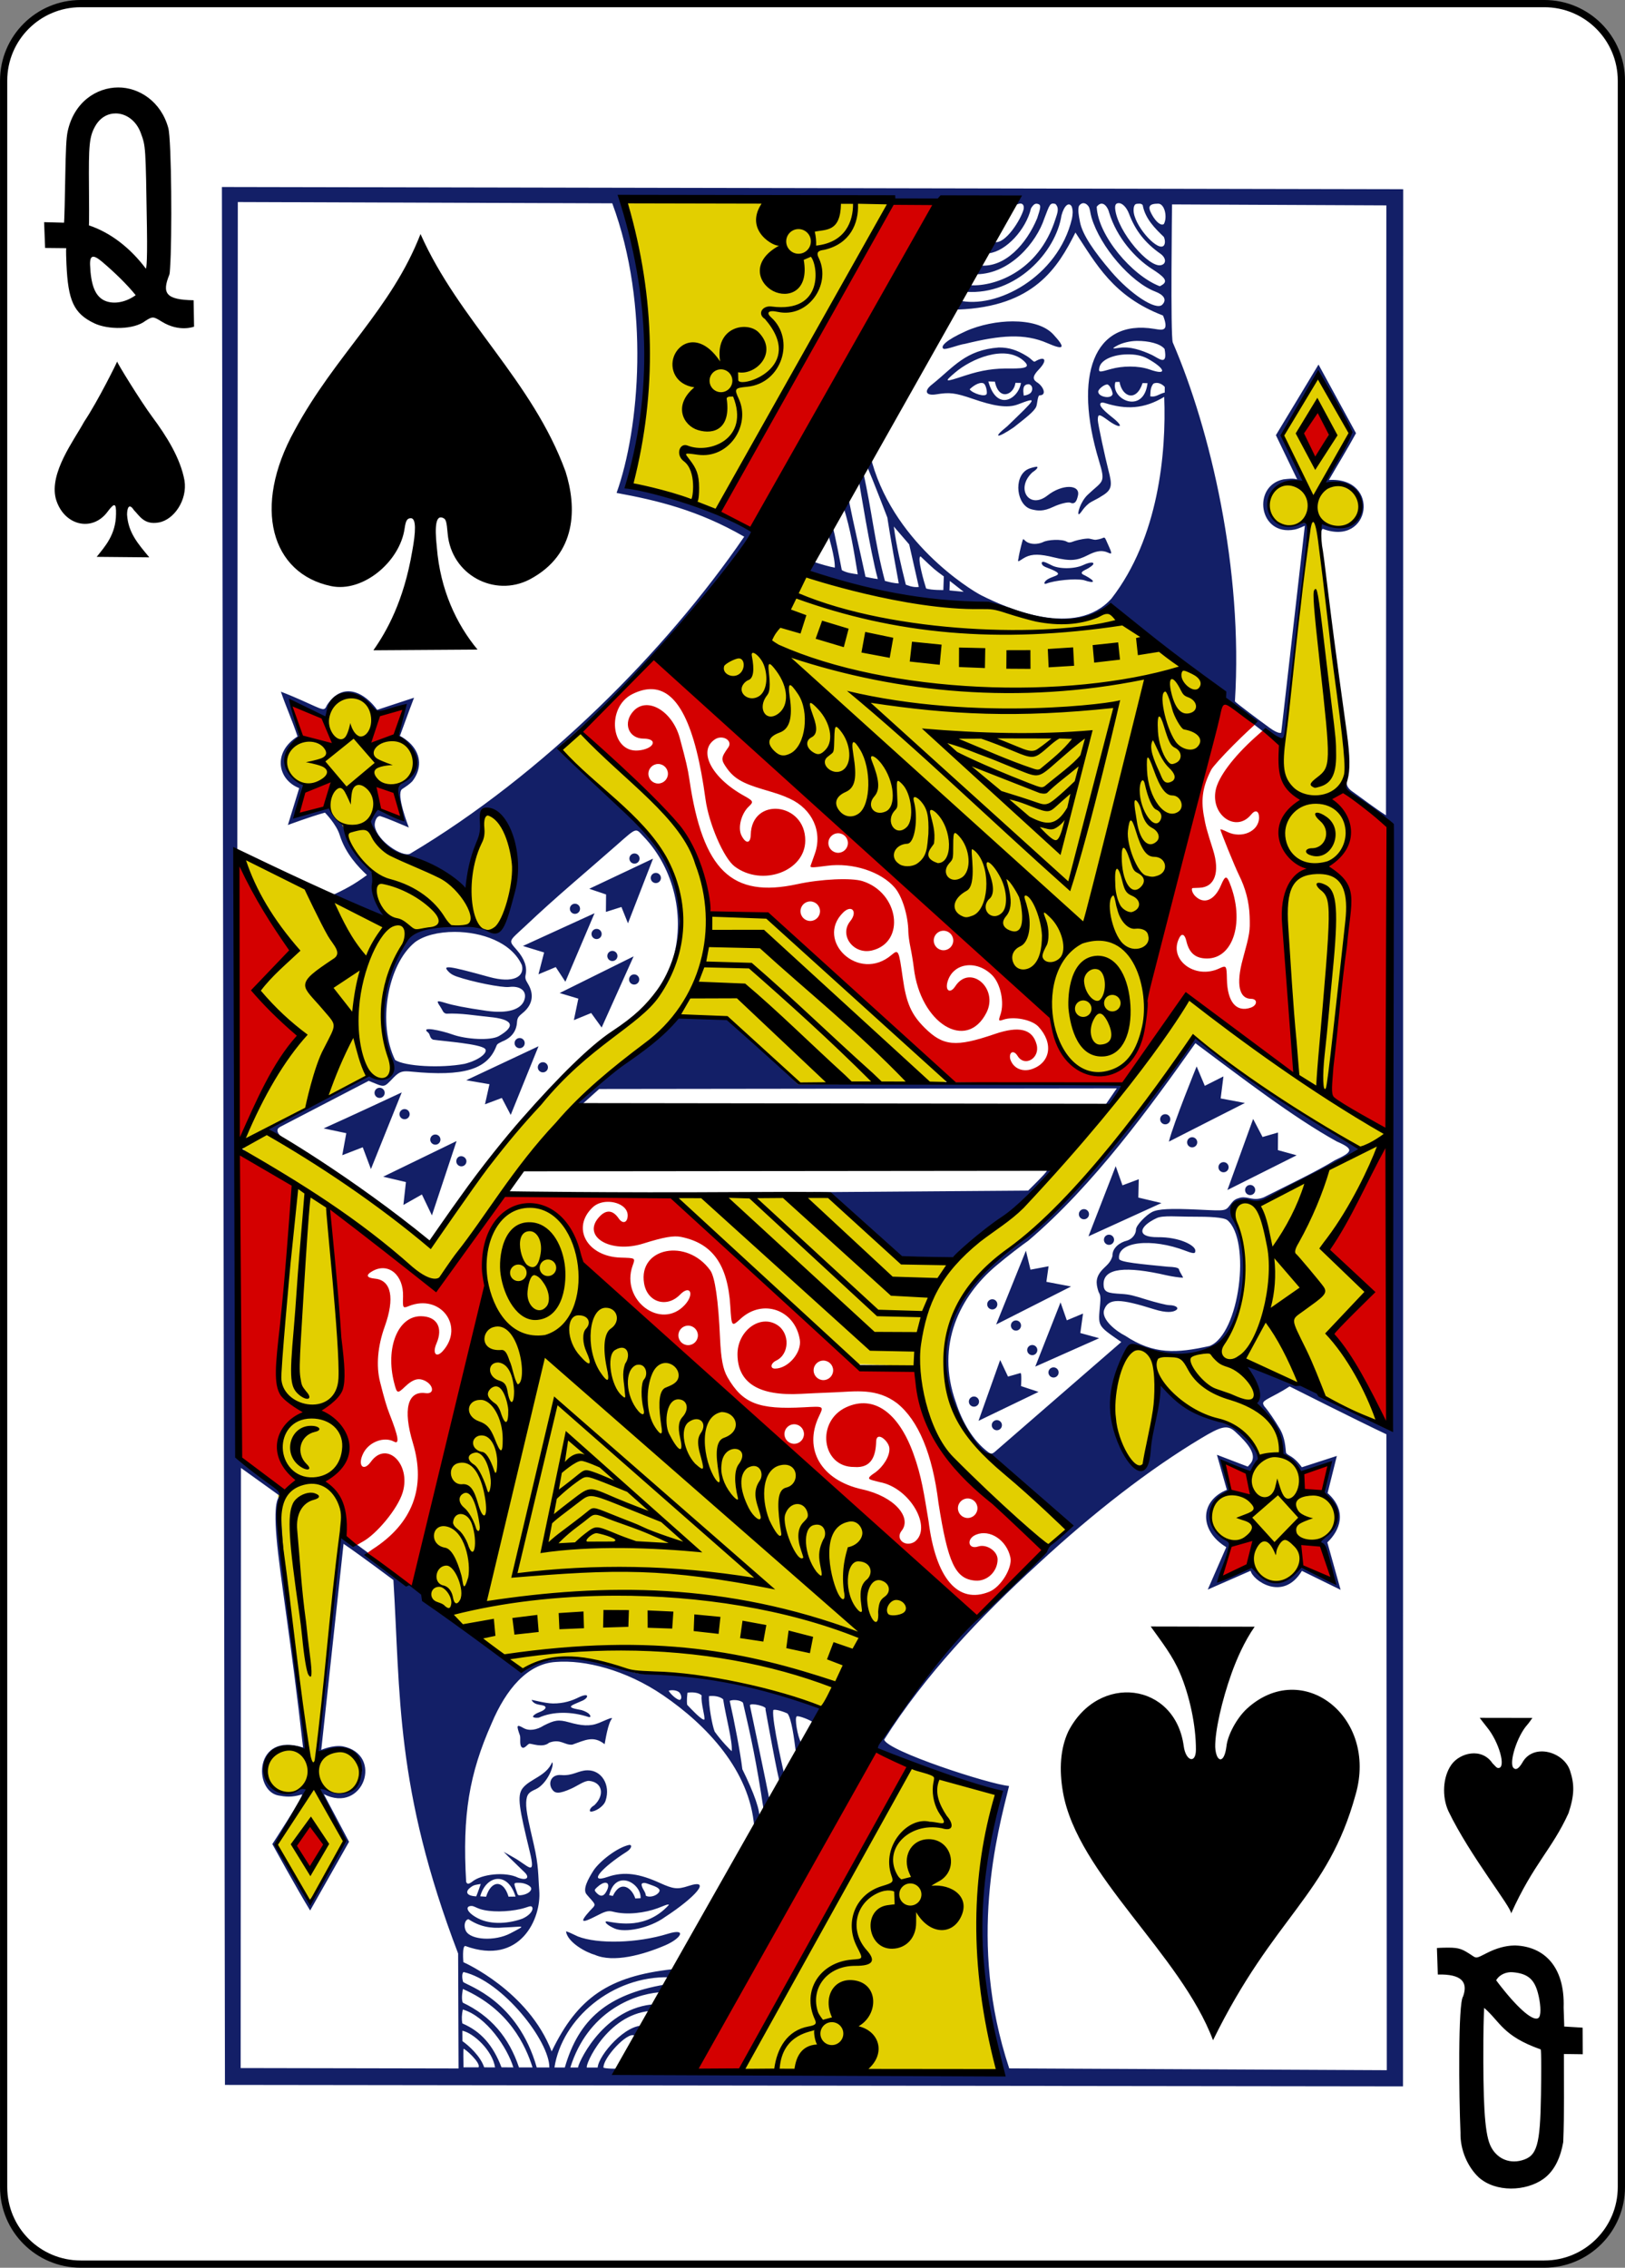 <?xml version="1.0" encoding="utf-8"?>
<!-- Generator: Adobe Illustrator 23.0.1, SVG Export Plug-In . SVG Version: 6.00 Build 0)  -->
<svg version="1.1"
	 id="svg4423" inkscape:version="0.91 r13725" sodipodi:docname="QS.svg" xmlns:cc="http://creativecommons.org/ns#" xmlns:dc="http://purl.org/dc/elements/1.1/" xmlns:inkscape="http://www.inkscape.org/namespaces/inkscape" xmlns:rdf="http://www.w3.org/1999/02/22-rdf-syntax-ns#" xmlns:sodipodi="http://sodipodi.sourceforge.net/DTD/sodipodi-0.dtd" xmlns:svg="http://www.w3.org/2000/svg"
	 xmlns="http://www.w3.org/2000/svg" xmlns:xlink="http://www.w3.org/1999/xlink" x="0px" y="0px" viewBox="0 0 224.23 312.81"
	 style="enable-background:new 0 0 224.23 312.81;" xml:space="preserve">
<rect x="0" y="0" width="224.23" height="312.81" fill="#808080" stroke="none"/>
<style type="text/css">
	.st0{fill:#FFFFFF;stroke:#000000;stroke-width:0.997;}
	.st1{fill:#E2CF00;}
	.st2{fill:#131F67;}
	.st3{fill:#D40000;}
</style>
<title  id="title3002">Vectorized Playing Cards 1.0</title>
<sodipodi:namedview  bordercolor="#666666" borderopacity="1.0" fit-margin-bottom="0" fit-margin-left="0" fit-margin-right="0" fit-margin-top="0" id="base" inkscape:current-layer="layer1" inkscape:cx="190.90526" inkscape:cy="166.45457" inkscape:document-units="px" inkscape:pageopacity="0.0" inkscape:pageshadow="2" inkscape:snap-bbox="true" inkscape:snap-global="false" inkscape:snap-page="true" inkscape:window-height="744" inkscape:window-maximized="1" inkscape:window-width="1280" inkscape:window-x="-4" inkscape:window-y="-4" inkscape:zoom="1" pagecolor="#ffffff" showgrid="false">
	</sodipodi:namedview>
<g id="layer1" transform="translate(0.065,0.223)" inkscape:groupmode="layer" inkscape:label="QS">
	<g id="g3952" transform="translate(-772.471,-1754.075)">
		<g id="g4646" transform="translate(-1317.983,1164.399)">
			<path id="rect6369-0" class="st0" d="M2101.52,589.95h201.97c5.87,0,10.63,4.76,10.63,10.63v290.55
				c0,5.87-4.76,10.63-10.63,10.63h-201.97c-5.87,0-10.63-4.76-10.63-10.63V600.58C2090.89,594.71,2095.65,589.95,2101.52,589.95z"
				/>
		</g>
		<g id="g4371" transform="matrix(0.154,0.002,-0.002,0.154,610.086,1850.397)">
			<g id="g4067" transform="translate(3352.959,67.403)">
				<g id="g4378" transform="translate(-509.041,9.692)">
					
						<path id="path4075" inkscape:connector-curvature="0" sodipodi:nodetypes="cccccccscscssssssssccccccssccsssccssssccsscccscccccsscccccccccccccccccscccccccccccccccccscsscscccssccsssccccccccscccccccc" class="st1" d="
						M-1108.57,1129.15l147.78-277.02c-0.02,0.07,36.67,13.59,79.51,24.2c-39.81,107.27,2.45,247.73,2.45,247.73
						S-1108.68,1128.92-1108.57,1129.15z M-1528.33,663.18c-9.88-116.93-11.41-229.98,6.82-323.85c0.34-1.5-54.25-32.23-48.68-35.89
						c8.53-5.6,114.77-62.49,114.77-62.49s7.26,4.03,13.49,3.32c4.86-0.55,9.36-5.02,7.42-9.72c-4.59-11.11-12.87-38.8-8.39-66.82
						c2.57-16.09,11.08-33.87,20-44.8c19.87-24.35,65.98-12.11,79.34-12.66c8.48-0.35,33.14-90.33-7.9-106.52
						c-11.31-4.46-36.46,57.06-18.35,70.6c2.72,2.04-36.32-20.03-66.19-33.12c-2.77-1.21-15.01-10.42-17.88-22.72
						c-3.58-15.34,45.04-45.49,35.24-62.73c-14.28-25.11-50.87-62.48-66.23-51.94c-14.48,13.38-49.09,40.77-48.65,59.25
						c11.27,33.01,39.01,35.01,53.92,66.19c3.71,6.73,30.81,34.91,30.81,34.91c-9.89,15.48,6.68,42.17,7.4,38.05l-127.5-53.86
						c0,0,31.51,218.48,1.16,251.21c-3.21,3.46,27.08-8.89,27.62-7.02c9.38,11.6,112.58,75.6,142.17,98.69
						c51.28-73.21,69.95-105.38,136.37-170.57c14.6-12.34,47.2-34.95,65.69-61.88c14.86-21.64,20.84-45.89,17.93-64.63
						c-3.78-24.23-6.12-40.82-21.32-60c-35.11-44.3-90.65-86.32-89.69-87.1l18.65-15.51c0,0,68.53,55.38,97.75,96.35
						c19.68,27.6,11.35,59.6,28.11,65.12c4.03,1.33,31.45-1.26,40.47,0.36c1.09,0.2,201.33,138.18,165.39,146.67
						c-49.74,11.75-129.34,5.33-129.34,5.33c-57.39-54.77-84.99-72.69-118.64-54.95c0,0-84.91,75.93-133.74,135.19
						c-27.83,33.77-50.91,75.9-69.48,103.05c-7.15,10.46-99.17-76-98.13-65.52c14.59,95.05,23.57,209.66,13.96,287.53
						c-6.45,66.13-15.5,137.18-19.21,198.14c0,0,15.23-4.61,26.93-0.6c6.32,2.17,10.96,7.95,11.58,14.43
						c3.72,28.96-33.7,22.65-34.6,20.14c0.04-0.03,21.34,44.51,21.34,44.51s-31.73,56.15-30.86,53.71
						c0.54-1.51-29.95-49.2-29.95-49.2s22.28-40.39,25.05-48.77c1.66-5.03-32.61,16.97-35.63-14.32
						c-3.04-31.54,37.42-23.53,35.65-19.62C-1509.24,784.45-1520.85,717.65-1528.33,663.18L-1528.33,663.18z M-1040.28,803.41
						c0.89-0.68-86.24-33.85-165.9-29.75c-28.2-10.61-74.11-21.54-104.45-0.83c-34.63-22.88-64.59-48.16-95.02-73.2
						c8.44-0.2,37.81-203.91,57.71-274.99c-10.2-87.9,74.61-88.77,82.75-18.37c92.42,93.42,205.37,189.85,321.75,284.68
						C-961.35,729.18-1027.24,758.91-1040.28,803.41L-1040.28,803.41z M-847.43,178.68c-105.34-105-325.45-292.35-325.45-292.35
						l100.94-100.69c53.74,15.36,108.94,28.09,171.18,28.02c0.25,0.24,68.54,30.15,104.4-1.24l95.03,73.56
						c0,0-36.79,205.84-58.93,277.79c0.8,28.39-9.56,63.1-37.57,68.55C-821.74,236.97-840.54,203.21-847.43,178.68z M-639.62-69.57
						c10.12-66.89,11.82-115.53,18.5-193.51c-46.83,14.28-46.9-49.03-0.56-32.89l-21.92-46.89l31.09-53.43l29.64,50.08l-24.55,44.96
						c52.08,1.98,40.06,50.41-4.89,39.25c9.28,74.54,28.73,149.72,28.64,223.51c17.42,118.15-16.68,283.2-10.69,287.04l51.14,34.33
						l-5.82,257.54l-80.54-34.22l-23.68,16.35c7.83,15.07,17.73,29.48,21.2,45.91c0,0,55.7,44.77,48.2,59
						c3.58,2.05-38.63,59.19-51.22,57.92c-24.03-2.43-52.45-33.07-60.37-55.04c-7.02-22.1,49.07-44.46,41.79-60.6
						c-8.72-19.31-30.28-28.41-49.36-33.9c-26.31-7.57-38.54-28.19-39.74-28.18c0,0-9.28,82.4-19.16,75.93
						c-39.77-26.03-13.7-110.29-6.35-108.03c0,0,17.28,3.77,37.67,5.46c71.83,6.72,66-81.4,51.62-123.92
						c-3.6-10.09,1.85-10.22,1.47-10.35c-3.34-1.11,11.6-0.44,24.23-4.31c34.73-10.65,87.71-46.67,87.71-46.67
						c-56.42-30.46-106.32-65.39-151.1-98.53c0,0-40.45,70.77-88.77,120.08c-35.18,35.9-40.83,48.05-99.86,94.43
						c-1.15,0.9-44.52,53.92-22.91,115.02c18.5,52.29,105.22,108.15,104.63,111.95l-16.77,16.37
						c0.69,0.93-122.72-74.63-120.78-157.4c-0.17-3.12-55.74-3.59-55.74-3.59l-163.16-147.79l136.8-2.11l70.88,56.55l43.91,1.79
						c2.9,2.49,4.33-11.64,42.66-40.88c73.24-55.87,163.18-198.27,163.18-198.27s97.52,66.94,97.61,66.95
						C-630.96,128.24-648.66,18.58-639.62-69.57L-639.62-69.57z M-997.27-548.37c0,0-98.45,189.86-152.6,279.39l-78.35-21.52
						c31.77-87.17-1.41-252.26-9.69-256.34L-997.27-548.37z"/>
					
						<path id="path4073" inkscape:connector-curvature="0" sodipodi:nodetypes="ccccccssscccccccccccccscscccccccccccccccccccccccsccsscssccsssssssscsscccccccsccccscccsssccccsccsssscccscccscscsssscsscscccccccsccccsccscccsccsccscssccccccccccccccccccccccccccssccccccccccccccccscccccccccccsccccccccccccccccccccscccccccsccscccccccccccccccccccccccsssccsccccccccssccccccccccccccccccccccccccsccccccscccccccccscccccccccccccccscccscccccccccccccccccccscccccccccsccscccsccscccccccccccccccscccccccccccccccsssscscsccccssscccscscsccccccccccsccccccscccccccccccccccccsccccsccsccssccssccccsscssscssscssscccssscscscsccsssccssccscscscscssscssscccssscscscccccccccscccscccccssccssccsccscccccccscccccscccscscccscscscscccccsccssccssccssccccsscssscssscssccccsscssscssscssscccssssccccssssssssscssscscscssssccscscssssscscscscscccscscscscccccsccssccssccssscccssscsssccsscccsccccccccccccccccccccccccccccccscccsccccccccscccccccsccccscsccscccccccccccccccccccccccccccccccccccccccccccccccccccccsccccccccccccccccccccccccccccc" class="st2" d="
						M-1597.23-552.7l24.8,1699.65l1055.39-12.39l-21.9-1699L-1597.23-552.7z M-850.04,670.9c49.55-47.06,98.65-86,144.64-114.41
						c17.84-11.02,23.27-12.66,30.4-6.33c11.62,10.34,18.89,19.36,15.21,26.73c-0.83,1.66-3.51,4.43-3.51,4.43l-27.78-10.21
						l9.31,31.27c-24.78,10.41-24.03,37.32,0.15,51.32l-16.11,38.2l38.23-17.33c1.56,8.27,29.18,28,45.91-0.5l34.88,16.54
						l-12.43-42.34c11.27-10.98,17.72-28.39-0.37-44.18l7.88-33.36l-31.22,10.54c-7.97-10.64-12.52-9.85-14.36-12.76
						c-0.58-3.99-0.78-13.3-6.09-21.83c-4.39-7.05-9.4-14.54-14.06-19.76c-2.49-4.1-0.54-4.47,11.9-11.38
						c5.84-3.24,10.67-6.51,10.67-6.51s62.01,30.24,87.29,41.74l7.75,569.49l-338.26,2.77c-39.3-113.09-13.06-211.51-3.44-252.92
						c-17.75-1.28-109.56-29.89-112.41-40.05C-950.24,772.11-901.64,719.26-850.04,670.9L-850.04,670.9z M-1506.38,843.9
						c-44.28-13.75-44.13,39.36-21.55,43.23c5.86,1,11.97,1.81,21.08-1.24c2.27,0.44-25.93,44.82-25.93,44.82
						s23.44,41.47,34.64,59.07l34.05-62l-23.18-42.39c35.76,17.72,53.58-36.44,16.16-43.08c-9.04-1.13-18.95,3.49-18.95,3.49
						l17.58-184.8c15.95,10.58,45.07,31.82,45.07,31.82c7.7,101.62,3.83,186.42,62.34,333.74l1.73,102.94l-195.23,2.17l-6.72-537.45
						l34.44,24.06c0.76,3.03-5.44,1.07-1.69,38.43C-1529.18,690.46-1518.24,748.94-1506.38,843.9L-1506.38,843.9z M-820.71-545.53
						c1.58,2.19,1.5,5.57,2.9,10.03c8.2,26.24,36.01,57.55,58,65.61c7.7,2.82,10.72,7.21,6.34,11.68
						c-5.53,5.65-28.78-9.38-46.03-29.03c-15.67-17.84-26.15-32.63-28.56-43.91c-1.43-6.7-2.16-11-1.19-14.51
						C-826.47-549.61-822.95-548.56-820.71-545.53z M-793.45-548.68c2.89-0.04,6.82,3.32,9.23,9.49
						c5.79,14.84,14.72,25.89,28.61,35.37c3.68,2.51,5.18,6.33,3.35,8.59c-0.68,0.84-1.57,1.25-2.58,1.55
						c-10.71,3.12-39.38-29.3-41.86-49.6C-797.23-547.69-795.7-548.65-793.45-548.68L-793.45-548.68z M-758.23-548.67
						c5.72-0.09,8.59,11.81,5.35,18.09c-2.14,1.99-6.91-0.99-11.21-8.78C-767.78-546.04-766.36-548.54-758.23-548.67z
						 M-777.38-548.27c1.28-0.05,3.92-0.76,5.28,1.08c2.34,12.3,11.73,21.12,19.23,28.17c1.27,2.32,1.91,7.21-0.8,8.51
						c-6.46,2.95-26.27-19.07-26.55-31.92C-780.3-546.29-779.14-548.19-777.38-548.27z M-802.11-540.18
						c7.11,22.42,23.92,40.59,38.89,49.95c10.7,6.65,14.85,10.45,9.96,13.95c-1.21,0.87-2.44,1.54-2.73,1.5
						c-25-9.23-55.99-44.92-57.3-70.42C-807.96-552.2-803.09-544.48-802.11-540.18z M-887.17-441.57
						c-13.09,0.16-29.09,3.32-42.04,9.37c-18.02,8.42-22.5,13.93-19.84,15.89c1.92,1.37,13.52-3.76,19.36-4.58
						c31.46-8.16,53.14-10.31,73.8-1.58c15.97,6.75,16.03,3.57,5.23-7.85C-858.49-438.6-872.33-441.76-887.17-441.57z
						 M-775.79-425.52c10.44-0.22,21.12,2.1,24.96,6.92c3.12,15.72-4.82,8.6-11.19,5.53c-9.2-4.12-19.73-7.66-29.5-6.04
						c-6.28,1.04-6.46,0.72-2.92-1.34C-789.1-423.77-781.5-425.37-775.79-425.52L-775.79-425.52z M-899.37-418.01
						c-29.81,2.65-39.97,17.85-59.06,33.62c-7.85,6.1-5.99,10.74,3.63,9.05c11.88-2.08,16.69-1.67,32.98,3.7
						c17.79,5.86,30.52,8.22,40.22,4.37c18.34-7.28,16.77-6.09-9.28,19.71c-13.97,11.47-8.28,10.82,5.88,0.86
						c10.45-8.54,17.65-13.99,19.8-18.64c1.04-2.26,1.05-10.3,3.04-10.32c6.7-0.07,3.15-8.39-2.98-11.87
						c-4.03-2.8-3.17-5.8,1.95-11.33c8.03-8.64,5.23-12.48-3.54-7.05c-1.54,0.86-2.34-1.74-7.77-4.93
						C-883.07-415.9-890.28-418.21-899.37-418.01L-899.37-418.01z M-877.74-407.05c7.28,5.99,4.21,7.7-11.53,7.73
						c-13.3,0.02-24.6,1.54-40.34,6.96c-17.87,6.15-18.97,6.31-8.53-2.78C-923.78-407.67-894.47-420.38-877.74-407.05z
						 M-784.6-413.33c7.23-0.24,13.35,0.72,18.9,3.7c15.12,8.12,18.55,15.26,1.75,9.59c-10.54-3.56-24.71-2.88-34.47-0.06
						c-10.09,2.92-11.82,3.92-10.51-1.55C-807.33-408.35-796.66-412.93-784.6-413.33z M-902.52-387.57
						c3.76,17.81,17.24,11.83,18.46,1.04l4.94-0.03c-1.94,14.36-21.33,26.57-29.22-0.93C-906.73-387.57-899.64-387.16-902.52-387.57
						L-902.52-387.57z M-794.5-388.47l3.67-0.16c2.57,13.66,15.34,17.99,20.68,0.81l4.44,0.04
						C-768.79-359.18-799.17-372.76-794.5-388.47z M-912.87-385.82c2.45,0.84,3.64,7.52,3.25,9.29c-0.81,3.67-12.81-0.09-15.38-3.64
						C-922.53-382.86-916.67-387.12-912.87-385.82z M-750.22-384.59l0.02,5c-5.5,1.38-7.76,4.51-12.93,3.55
						c0.26-3.2-0.33-7.58,2.62-11.34C-756.76-389.41-752.26-387.02-750.22-384.59L-750.22-384.59z M-870.58-377.47
						c-2.48,2-5.92,2.25-5.92,2.25c-0.59-4.78-1.46-10.15,4.51-10.26C-868.06-384.38-868.28-379.53-870.58-377.47z M-801.8-386.17
						c2.1,0.12,4.62,5.32,4.94,8.35c-0.56,5-12.87,3.15-12.93-1.82C-809.81-381.74-804.72-386.13-801.8-386.17z M-912.19-195.87
						c-9.54-4.64-81.99-47.57-101.28-124.69l-3.58,7.95c8.02,18.43,19.88,48.37,19.88,48.37c-0.51-2.59,3.17,20.11,10.92,58.63
						c-3.89,0.09-8.2-0.97-12.44-2.05c-9.88-35.23-12.44-62.91-20.79-97.4l-3.36,9.69c0,0,10.71,61.94,17.77,86.12
						c-3.89-0.32-11.05-1.85-11.05-1.85c-5.95-26.11-10.51-43.61-16.13-69.8l-4.83,6.4c7.27,21.46,10.22,40.69,13.99,61.29
						c-4.84-0.67-9.7-1.08-14.33-3.59c0,0-7.68-37.56-8.64-38.1c-2.74,2.82-3.84,6.42-3.84,6.42c-0.3-0.33,6.53,20.79,6.15,29.53
						c-4.63-0.71-12.67-2.93-18.34-4.77c-2.94,2-4.44,5.29-6.68,8.26c2.92,11.95,168.3,36.04,158.29,26.25
						c-0.05,1.04,73.15,31.08,113.52,4.41c0,0,71.3,51.65,99.16,72.29c0.03,2.38,9.72,13.39,19.76,20.34l28.24,21.25
						c8.21,6.23,11.41,1.62,12.51-10.3c1.23-13.27,9.87-102.7,11.91-121.76c7.69-64.25,7.69-63.57-2.02-60.51
						c-14.85,4.68-28.33-1.04-28.49-16.28c-0.1-9.32,4.12-17.1,14.02-20.81c2.81-1,6.48-1.12,10.71-1.09
						c1.93,0.33,5.5,0.52,5.88,0.59c4.74-0.32-18.84-41.92-18.84-41.92s21.65-39.61,32.12-54.39l29.17,51.49l-22.91,45.96
						c45.56-3.93,41.73,53.44-3.12,34.74c0,0-0.08,17.03,0,15.78c0.38-4.88,0.26-9.04,1.8-9.97c43.43,15.91,51.54-47.25,4.97-43.83
						c7.52-13.45,15.91-27.37,23.72-42.19l-34.38-61.04l-37.36,63.74l19.59,39.32c-4.32-1.07-7.77-0.35-12.37,0.17
						c-28.15,6.09-21.58,51.42,10.59,44.82c3.68-0.75,9.18-3.6,9.18-3.6l-18.76,185.67c0,0-2.03,1.69-10.45-4.24
						c-9.72-6.84-30.1-21.72-31.4-23.25c5.91-118.63-25.13-243.04-59.86-320.75c-2.22-5.97-2.25-123.6-2.25-123.6l192-1.63
						l6.78,546.22c-10.11-6.24-21.06-14.49-31.46-21.65c-3.12-2.47-5.07-5.42-3.8-10.21c-3.31,7.3-1.23,10.39-1.23,10.39l42.77,33.4
						l4.29,537.59c0,0-68.84-34.51-111.16-51.06c-19.1-7.55-19.92-5.3-19.92-5.3c0.06-0.04,13.77,30,10.01,35.49
						c9.15,8.61,24.58,26.66,25.52,44.49c8.19,6.93,10.48,7.78,16.67,17.82l25.33-9.47l-5.48,26.56c27.25,18.64,1.5,44.39-3.54,42.1
						c0,0,12.22,25.47,15.07,37.09c-4.27-0.24-25.82-11.62-31.82-14.3c-15.18,30.72-41.67,5.37-41.93,0.87l-28.93,13.27l9.93-33.2
						c-18.85-11.18-31.68-28.25-1.62-47.12l-7.28-25.73l25,9.5c0,0,4.56-7.51,8.03-12.99c-9.76-40.44-70.9-32.09-90.97-68.34
						c0,0-4.33,45.57-9.09,62.1c-1.45,43.56-32.44-0.14-32.95-46.2c-0.12-10.4,12.57-45.54,16.98-47.29
						c4.6-0.69,48.53,19.95,77.65-1.36c13.21-14.05,35.82-53.39,13-114.35c-7.48-14.06,13.75-16.09,20.7-11.39
						c0,0,63.5-34.11,92.15-50.52c-48.66-26.04-150.02-95.63-149.99-98.99c-13.18,21.45-28.35,39.48-49.62,69.84
						c-34.56,41.62-61.5,81.11-105.58,114.55c-62,46.2-76.17,92.16-58.14,145.75c7.31,23.16,21.78,46.57,45.13,54.47
						c11.97,11.83,60.01,56.31,60.01,56.31c-78.56,73.14-132.39,133.18-169.88,199.27c32.44,16.6,110.51,40.31,110.51,40.31
						c-27.83,96.35-13.83,172.48,6.06,248.83c0,0-225.81,2.8-343.03,0.41c-0.99,1-13.68,0.46-13.86-0.34
						c-0.56-8.56,20.75-32.33,27.24-29.12c3.21-3.23,10.06-4.94,8.78-8.85c-16.19-1.75-40.41,26.45-41.25,38.02l-9.64,0.11
						c-1.99-1.7,16.98-47.38,55.96-51.44c-0.39,1.64,5.2-3.59,0.94-5.76c-45.44,5.9-66.06,56.61-64.71,57.28l-7.03,0.08
						c14.92-49.81,55.02-65.93,78.31-68.34c0.22-0.1,7.53-2.74,5.52-7.06c-51.42,9.52-76.85,32.1-88.76,75.46l-9.29,0.1
						c6.22-43.92,50.89-82.82,101.88-82.14c1.59-1.03,3.52-2.24,2.64-7.22c-56.5,7-84.5,26.19-107.21,75.04
						c-21.39-53.73-79.45-78.69-80.14-78.91c0,0-1.56-15.09,1.67-14.5c49.49,17.3,67.83-25.71,65.49-50.55
						c-1.3-13.82-0.61-21.46-5.46-41.35c-4.32-17.74-7.51-29.69-7.27-37.41c0.24-7.65,2.62-9.22,8.23-11.84
						c10.52-4.91,16.94-22.32,14.56-24.42c-5.29,12.67-19.61,15.01-26.13,23.56c-5.2,7.04-2.75,18.13,7.08,56.62
						c5.99,23.45-0.92,12.72-14.37,5.5l-8.98-4.95c6.05,6.09,12.45,11.82,18.62,17.78c5.51,4.93,2.49,8.05-5.37,5.25
						c-11.34-5.5-33.04-2.9-41.29,4.27c-3.22,2.35-4.37,2.12-5.22,0c-4.31-59.9,1.58-96.84,20.94-142.1
						c12.5-30.76,31.35-53.9,56.82-55.82c25.66-2.41,62.69,6.17,96.48,28.58c39.69,26.32,78.53,66.57,83.16,116.44
						c0.16,0.58,2.98-4.3,4.26-6.87c1.74-5.95-5.04-23.7-15.53-44.25c-2.07-15.52-7.72-42.7-12.12-61.08
						c3.18-1.49,9.99-0.75,11.93,1.55c7.55,30.39,12.95,54.06,19.58,94.82c0.13,3.98,5.14-5.97,5.12-8.59
						c-0.96-6.08-18.86-85.77-18.5-83.96c0.07-2.72,16.15,0.68,13.97,3.22c0,0,12.94,66.87,13.78,64.79l4.06-5.73
						c0,0-12.18-48.81-10.83-58.26c0.98-1.45,10.03,1.37,12.91,2.89c3.65,4.78,6.14,22.21,7.79,34.1c4.18,3.12,4.9-6.04,4.56-8.46
						c-3.04-4.71-6.4-22.36-4.04-23.3c1.86-0.74,12.24,3.25,14.24,5c2.36,2.05,11.23-10.52,8.92-12.66
						c-48.98-18.14-110.63-28.36-156.94-28.58c-10.76,0.16-15.05-1.31-31.62-7.08c-42.19-14.71-76.77,0.79-81.81,5.65
						c-51.71-35.09-109.54-84.24-155.49-115.51c-2.16-1.4-7.28-2.18-7.85-2.18c-6.62,55.39-10.97,119.45-16.57,170.57
						c-2.28,20.24-2.56,21.82-1.63,22.38c0.81,0.49,2.38-0.34,3.01-0.67c14.95-5.69,28.54-2.25,35.88,11.23
						c3.83,19.34-12.98,32.29-30.96,23.28c-6.68-3.34-7.62-2.66-4.52,3.77c5.36,11.58,20.78,42.05,20.78,42.05
						c0.03,0.01-19.92,41.82-30.1,53.24c-10.23-16.12-23.24-32.39-28.99-50.06c7.72-15.54,22.42-35.61,26.97-50.9
						c-0.68-0.48-4.73-0.02-7.55,1.49c-25.95,12.63-30.39-10.56-30.14-18.91c0.52-16.98,15.27-20.76,36.83-13.09
						c-24.92-153.96-30.85-241.78-24.82-232.34c0,0-28.26-19.73-42.35-33.17l-13.73-1123.13l335.49-3.22
						c35.22,91.3,27.02,201.66,7.22,259.3c36.38,6.23,73.15,14.4,114.85,37.73c-68.86,103.4-177.52,215.53-295.76,287.86
						c-6.71,3.12-29.03-10.46-31.79-24.08c-0.64-3.17,1.05-9.44,4.62-9.36c8.78,2.74,17.29,6.54,25.87,9.93
						c0,0-12.22-29.71-6.53-34.31c3.71-2.49,6.74-4.58,9.11-7.13c8.42-11.13,7.6-23.65-1.55-33.16c-3.69-3.78-7.97-6.36-10.1-7.31
						c0,0,8.13-23.38,12.22-34.4l-32.9,11.29c-10.86-14.71-30.65-26.02-44.94-3.79c-2.71,5.91-2.14,5-22.69-3.81
						c-11.65-5-18.82-7.55-18.82-7.55c4.49,12.89,10.31,24.98,15.44,39.9c-22.59,14.76-17.14,39.16,2.1,46.25l-9.72,33.16
						c0,0,21.42-8.26,33.05-11.5c0,0,10.34,10.16,13.48,19.89c5.39,16.69,17.33,28.7,24.88,35.53
						c-12.34,9.26-18.45,12.4-32.39,19.29l48.59,19.01c-3.12-10.19-9.61-17.71-10.4-30.64c-0.7-11.07-1.33-11.27-8.58-18.69
						c-11.83-9.98-13.74-23.48-20.45-34.45c-4.62-2.72-8.35-8.24-11.84-14.48c-7.35,0.78-23.89,9.23-27.07,6.3
						c-3.91-4.08,6.42-25.3,5.22-27.39c-8.5-0.63-32.49-18.91-4.39-39.87l-9.41-33.49c0,0,21.67,9.19,32.07,14.35
						c6.81-33.64,39.73-17.91,45.18-3.5c0,0,25.86-8.82,24.33-1.88c-0.65,6.22-4.7,21.78-4.7,21.78
						c23.57,20.4,18.85,30.6,0.04,44.36c-0.17,10.96,4.62,27.93,4.62,27.93s-13.27-5.72-21.99-8.08c-3.44,3.52-7.32,9.85-6.63,13.08
						c6.19,26.05,38.48,32.97,86.49,59.13c1.45-16.89,12.84-40.08,13.93-60.35c0.66-14.77,1.16-15.01,11.6-10.41
						c27.56,19.44,19.82,73.8,10.1,96.18c-5.76,12.67-6.73,12.36-18.25,8.83c-15.94-4.88-44.01-2.53-59.41,2.88
						c-21.27,8.99-30.83,56.77-30.9,71.25c-0.22,13.76,0.99,27.4,8.4,44.32c3.11,10.84-2.29,19.28-12.13,16.48
						c-2.21-0.63-7.47-2.57-7.47-2.57l-91.71,48.74l17.49,10.03c0,0-12.9-7.5-5-11.73l78.63-42.15c14.8,5.59,12.84,6.78,22.28-3.28
						c5.65-5.95,8.46-6.1,16.12-5.45c46.68,3.96,67.26-3.06,75.1-22.69c1.18-2.95,0.72-2.84,5.45-5.3
						c8.78-3.53,12.86-9.78,13.22-17.57c0.24-5.11,2.45-5.83,6.29-9.44c7.18-6.74,8.56-15.11,3.89-23.64
						c-2.19-4.01-3.85-5.27-3.01-9.47c1.42-7.03-1.26-14.32-8.09-21.97c-7.86-8.82-7.79-7.31,6.67-21.09
						c28.41-27.61,53.48-48.79,81.14-73.8c18.92-17.11,16.87-15.88,24.39-8.23c27.69,28.15,38.92,72.41,27.03,111.57
						c-0.56,1.84-0.82,1.63,0.59-0.01c7.64-8.86,7.37-53.03,0.54-72.54c-8.33-23.98-16.29-36.42-43.22-59.69
						c-16.82-14.85-62.62-57.76-62.62-57.76c65.3-57.91,135.53-129.77,174.62-195.55c-20.68-21.69-115.64-40.84-115.64-40.84
						c11.52-24.59,33.63-134.75-7.66-256.17l340.4,0.15l12.11,0.69c0,0,1.82-0.72,2.78-0.98c3.25-0.89,4.9,1.39,4.16,5.05
						c-2.4,9.33-15.81,31.25-25.46,29.56c-4.31-1.62-3.01,6.62-4.9,10.08c15.16-2.14,32.75-21.57,37-40.68
						c2.4-4.03,3.98-4.72,6.42-3.98c2.82,0.86,2.14,3.54-0.79,12.79c-9.25,23.17-28.29,44.81-50.72,42.92l-2.82,7.9
						c30.22-0.82,53.28-29.42,59.95-50.7c4.68-12.66,4.85-14.37,9.72-13.2c4.05,3.66,1.63,9.02,0.31,13.42
						c-14.66,48.72-56.25,62.16-77.06,60.28c-2.51-0.28-2.92,2.07-2.12,6.06c44.69,2.45,79.82-36.41,84.48-69.47
						c2.34-9.19,6.56-12.37,9.05-8.21c1.42,3.68,1,7.46,0.36,10.98c-11.62,52.24-66.84,82.44-100.88,74.37
						c-1.59-1.45-4.06,5.78-0.34,8.31c68.49-3.35,89.25-38.94,104.53-70.35c18.95,27.91,34.52,56.74,79.38,73.28
						c0,0,4.56,9.76,1.08,12c-1.84,1.18-4.67,0.67-8.78,0.06c-54.55-8.19-71.99,42.9-47.97,118.66c6.58,20.74,3.7,17.59-9.72,30.77
						c-6.4,6.28-9.35,17.32-7.65,17.55c2.31-1.33,3.04-4.91,8.64-9.66c2.44-2.07,7.47-4.07,11.18-6.69
						c10.01-5.95,9.87-9.95,6.1-23.72c-2.8-10.24-9.99-41.39-10.04-44.56c-0.08-5.98,1.34-5.37,8.89-0.09
						c10.54,7.63,16.45,7.01,3.7-2.77c-4.94-3.79-8.16-6.75-9.66-8.89c-2.04-2.91-0.82-4.82,3.27-3.59
						c18.83,5.67,34.93,5.07,53.02-6.22c2.64,50.13-3.42,126.29-44.83,181.16C-827.22-157.99-889.24-184.69-912.19-195.87
						L-912.19-195.87z M-864.1-311.66c-1.25,0.07-5.74,1.05-8.5,2.67c-12.3,7.22-9.07,32.33,4.48,35.53
						c5.45,1.29,10.39,1.97,19.47-2.49c5.41-2.65,13-4.77,15.15-3.9c4.51,1.82,5.88-2.16,6.79-6.63
						c2.03-10.02-14.36-10.07-27.29,0.4c-16.31,13.22-29.14-5.88-13.8-20.54C-862.68-310.01-862.85-311.74-864.1-311.66z
						 M-991.35-256.45l14,15.82l9.11,37.97c-5.26,0.95-11.68-1.9-11.68-1.9C-984.42-221.73-988.83-238.93-991.35-256.45
						L-991.35-256.45z M-803-248.96c-0.14,0.02-0.3,0.06-0.47,0.13c-0.58,0.26-3.14,1.45-6.7,1.89c-2.05,0.25-5.17-1.17-7.39-1.01
						c-6.05,0.44-11.68,2.29-13.19,2.93c-1.85,0.79-3.68,1.13-5.28,0.21c-4.54-2.61-17.68-1.71-21.65,0.68
						c-4.71,2.06-10.03,2.15-13.94,0.19c-1.68-0.85-3.42-3.01-3.72-2.71c-0.61,0.63-3.02,11.43-3.73,15.6
						c0.04,1.47-0.97,3.92-0.36,4.16c0.77,0.31,3.23-1.97,6.27-3.57c6.24-3.27,13.26-3.1,25.62-0.22
						c15.25,3.56,21.17,2.41,30.1-2.27c7.11-3.73,11.45-4.65,16.21-3.4c1.18,0.31,4.31,1.89,4.74,1.48c0.83-0.82-1.52-5.3-3.55-9.74
						C-801.47-247.83-802.01-249.09-803-248.96z M-966.96-229.96c13.5,12.51,12.49,11.44,20.99,17.61l-0.27,12.2
						c0,0-10.33,0.35-15.42-1.17C-963.32-206.05-970.53-229.8-966.96-229.96z M-856.94-222.98c0.91,0.61,2.23,1.25,4.05,1.85
						c21.37,7.74-0.91,5.98-2.95,13.6c0.01,0.68,0.98,0.78,2.02,0.36c7.27-2.95,25.08-5,33.21-3.53c10.57,3.44,11.2,0.97,1.02-4.2
						c-7.44-2.83,1.52-4.92,4.52-7.51c6.23-4.11,1.9-5.73-6.06-1.8c-7.96,3.93-22.21,4.02-28.75,0.46c-2.89-1.43-5.7-2.75-7.03-2.82
						C-859.63-226.66-858.15-223.83-856.94-222.98L-856.94-222.98z M-940.54-208.39l12.56,9.6l-12.75-1.08L-940.54-208.39z
						 M-1219.86,39.34c-2.52,0.03-4.54,2.1-4.51,4.61c0.03,2.51,2.1,4.54,4.61,4.51c2.51-0.03,4.54-2.1,4.51-4.61
						S-1217.34,39.31-1219.86,39.34z M-1203.18,43.76l-56.81,27.75l15.15,4.89l0.05,15.63l13.85-4.59l6.05,14.53L-1203.18,43.76z
						 M-1200.51,56.5c-2.52,0.03-4.54,2.1-4.51,4.61s2.1,4.54,4.61,4.51c2.51-0.03,4.54-2.1,4.51-4.61
						C-1195.92,58.5-1197.99,56.47-1200.51,56.5z M-1272.61,85.05c-2.52,0.03-4.54,2.07-4.51,4.58c0.03,2.51,2.1,4.54,4.61,4.51
						c2.51-0.03,4.54-2.1,4.51-4.61C-1268.02,87.02-1270.09,85.02-1272.61,85.05z M-1254.96,93.34l-63.78,30.16l19.07,5.57
						l-4.81,19.62l15.41-6.67l8.79,13.04L-1254.96,93.34z M-1252.92,107.34c-2.51,0.03-4.54,2.1-4.51,4.61
						c0.03,2.51,2.1,4.54,4.61,4.51c2.52-0.03,4.51-2.1,4.48-4.61C-1248.36,109.34-1250.4,107.31-1252.92,107.34z M-1380.09,111.68
						c24.11-0.3,51.25,8.57,60.7,29.11c2.57,10.29-7.5,16.55-29.23,10.85c-35.91-9.42-42.6-10.45-36.58-4.43
						c0.79,0.79,2.39,2.74,7.77,4.51c13.53,4.45,39.69,9.47,46.72,8.67c9.61-1.38,16.31,3.02,14,11.06
						c-2.63,9.14-15.08,13-33.88,10.56c-19.48-2.52-30.21-4.65-36.7-6.53c-8.32-2.42-8.61-2.2-4.62,3.58
						c2.08,3.01,2.31,5.44,5.35,5.97c12.83-0.87,26.54,1.44,38.34,2.42c21.19,1.66,24.57,7.62,9.13,16.96
						c-7.32,4.43-29.37,3.48-41.95-0.89c-8.99-3.12-29.56-7.5-21.58-1.34c1.92,1.48,1.31,5.17,4.63,6.29
						c10.87,1.38,41.58,3.19,46.43,7.47c3.12,2.76-3.76,9.94-18.04,13.8c-21.52,4.33-53.78,2.98-62.37-2.74
						c-16.12-31.94-8.22-84.59,16.24-105.41C-1407.92,115.36-1394.56,111.86-1380.09,111.68z M-1238.54,126.86
						c-2.51,0.03-4.51,2.1-4.48,4.61c0.03,2.51,2.07,4.51,4.58,4.48c2.52-0.03,4.54-2.07,4.51-4.58S-1236.03,126.83-1238.54,126.86z
						 M-1219.45,131.52l-65.83,33.7l16.8,4.79l-3.75,19.31l15.44-6.56l9.54,12.85L-1219.45,131.52z M-1218.75,147.65
						c-2.51,0.03-4.54,2.1-4.51,4.61c0.03,2.51,2.1,4.54,4.61,4.51c2.52-0.03,4.54-2.1,4.51-4.61S-1216.24,147.62-1218.75,147.65z
						 M-1179.82,186.09c-29.04,28.89-61.87,51.89-91.78,79.97l6.54-0.34l16.3-15.03l463.71-6.6l-10.66,15.94l4.58,1.91
						c0,0,13.68-20.72,12.72-21.65c-101.88,1.42-180.53,2.06-292.29,4.07c-20.59-19.95-42.32-38.62-63.83-57.55L-1179.82,186.09z
						 M-1320.58,205.97c-2.51,0.03-4.54,2.1-4.51,4.61s2.1,4.54,4.61,4.51c2.51-0.03,4.51-2.1,4.48-4.61
						C-1316.02,207.97-1318.06,205.95-1320.58,205.97z M-715.14,202.74c40.39,29.28,88.25,65.22,127.88,86.42
						c15.85,6.68,14.35,9.03-1.6,16.78c-15.65,9.97-41.72,22.88-63.47,34.14c-9.44,3.69-13.63-0.93-20.34,0.38
						c-4.84,1.29-6.21,2.22-9.06,6.07c-4.67,6.32-3.38,6.09-28.73,5.23c-25.57-0.87-36.1-0.18-41.57,2.68
						c-5.25,2.75-14.22,12.06-14.17,15.88c0.04,3.67-2.79,8.42-8.04,10.06c-6.11,1.56-13.14,6.49-12.75,14.02
						c-1.58,5.69-5.02,8.24-8.06,11.38c-7.2,7.43-6.41,13.2-4.23,20c1.01,3.05,2.48,2.32,1.83,11.37c-1.5,20.73-2.95,19,19.38,34.08
						l-112.12,99.9c-2.6,2.09-3.38,1.9-5.78,0.28c-13.92-10.1-23.72-26.93-29.44-43.82c-19.71-52.47,3.16-96.02,33.91-122.85
						c10.65-9.3,24.98-20.4,28.97-23.19C-804.62,331.06-754.57,259.91-715.14,202.74z M-1303.6,213.13l-64.38,31.28l20.88,3.28
						l-3.79,18.05l15.03-5.89l8.16,15.09L-1303.6,213.13z M-1299.48,227.37c-2.52,0.03-4.54,2.1-4.51,4.61
						c0.03,2.51,2.1,4.51,4.61,4.48c2.52-0.03,4.51-2.07,4.48-4.58C-1294.93,229.37-1296.97,227.34-1299.48,227.37z M-706.23,240.82
						l-7.54-17.29c0,0-19.89,50.58-24.02,67.69c17.22-9.12,67.67-35.51,67.67-35.51l-21.76-3.79l2.23-19.75L-706.23,240.82z
						 M-1445.47,252.14c-2.51,0.03-4.54,2.1-4.51,4.61c0.03,2.51,2.1,4.54,4.61,4.51s4.54-2.1,4.51-4.61
						C-1440.89,254.13-1442.96,252.11-1445.47,252.14z M-1425.6,256.07c0,0-47.91,23.13-69.54,33.12l20.34,4.03l-3.35,19.77
						l18.24-7.35l7.6,19.42L-1425.6,256.07z M-1422.86,270.95c-2.51,0.03-4.54,2.1-4.51,4.61s2.1,4.51,4.61,4.48
						c2.51-0.03,4.54-2.07,4.51-4.58C-1418.28,272.95-1420.35,270.92-1422.86,270.95z M-741.33,266.67
						c-2.52,0.03-4.54,2.07-4.51,4.58c0.03,2.51,2.1,4.54,4.61,4.51c2.52-0.03,4.51-2.1,4.48-4.61
						C-736.78,268.63-738.82,266.64-741.33,266.67z M-662.55,269.91l-22.22,63.95l61.64-31.9l-16.88-4.41l-0.09-15.76l-13.8,4.18
						L-662.55,269.91z M-1394.99,293.36c-2.51,0.03-4.54,2.1-4.51,4.61s2.1,4.54,4.61,4.51c2.52-0.03,4.54-2.1,4.51-4.61
						C-1390.4,295.36-1392.47,293.33-1394.99,293.36z M-716.96,286.99c-2.51,0.03-4.51,2.1-4.48,4.61c0.03,2.51,2.07,4.51,4.58,4.48
						c2.51-0.03,4.54-2.07,4.51-4.58C-712.37,288.99-714.44,286.96-716.96,286.99z M-1375.91,298.98l-65.33,32.77l20.44,4.55
						l-2.01,20.53l16.47-9.6l9.21,18.6L-1375.91,298.98z M-1371.66,312.48c-2.51,0.03-4.29,2.1-4.26,4.61
						c0.03,2.51,2.1,4.51,4.61,4.48s4.51-2.07,4.48-4.58C-1366.85,314.47-1369.14,312.45-1371.66,312.48z M-688.55,308.93
						c-2.51,0.03-4.54,2.1-4.51,4.61c0.03,2.51,2.1,4.51,4.61,4.48c2.52-0.03,4.54-2.07,4.51-4.58
						C-683.96,310.92-686.03,308.9-688.55,308.93z M-778.83,330.88l-6.29-17.08l-23.6,63.15l65.02-30.66l-20.79-4.64l0.19-16.42
						L-778.83,330.88z M-845.38,318.08c-0.75-0.03-1.4,0.18-1.4,0.67c0.02,1.45-16.5,17.96-16.5,17.96l-192.87,3.92
						c0.4,0.02,16.1,4.18,16.1,4.18c25.53,19.94,65.58,55.35,65.58,55.35l47.87-2.44c26.23-26.33,65.85-46.57,83.27-78.92
						C-843.78,318.38-844.63,318.11-845.38,318.08z M-664.42,329.04c-2.51,0.03-4.54,2.1-4.51,4.61s2.1,4.51,4.61,4.48
						c2.51-0.03,4.51-2.07,4.48-4.58S-661.91,329.01-664.42,329.04z M-813.08,352.65c-2.51,0.03-4.51,2.07-4.48,4.58
						s2.07,4.54,4.58,4.51c2.51-0.03,4.54-2.1,4.51-4.61S-810.57,352.62-813.08,352.65z M-715.09,358.14
						c13.83-0.22,27.15,0.1,30.63,2.7c21.57,17.76,12.38,101.98-14.44,112.9c-29.49,6.98-49.92,8.44-75.76-8.2
						c-7.32-3.46-21.87-14.03-19.15-22.91c3.72-10.92,14.3-10.25,44.71-1.15c11.1,3.32,17.17,2.56,19.97,0.37
						c2.61-2.04-0.86-4.25-6.52-4.21c-2.28,0.02-12.1-2.29-20.3-4.71c-11.58-3.42-14.9-4.42-22.37-4.78
						c-12.55-0.6-16.2-1.05-16.29-8.73c-0.16-14.33,19.74-16.44,56.5-8.44c4.4,0.96,12.35,1.98,14.3,1.9
						c1.42,0.52-2.85-4.72-3.59-7.87c-1.34-1.11-3.71-1.62-9.96-1.76c-23.61-2.05-43.2-3.43-43.66-6.52
						c-2.25-15.14,28.2-19.61,59.97-7.79c8.15,3.03,8.3,1.74,8.21-0.62c-0.17-4.37-13.84-11.85-33.89-11.41
						c-19.5,0.42-16.89-9.52-0.94-17.15C-742.2,357.16-728.91,358.37-715.09,358.14L-715.09,358.14z M-790.33,375.23
						c-2.52,0.03-4.51,2.1-4.48,4.61s2.07,4.54,4.58,4.51c2.51-0.03,4.54-2.1,4.51-4.61S-787.82,375.21-790.33,375.23z
						 M-860.26,407.49l-4.31-16.95l-25.8,66.42l66.65-34.88l-22.15-3.91l1.78-13.94L-860.26,407.49z M-894.12,434.42
						c-2.51,0.03-4.54,2.1-4.51,4.61c0.03,2.51,2.1,4.54,4.61,4.51c2.51-0.03,4.51-2.1,4.48-4.61
						C-889.56,436.41-891.6,434.39-894.12,434.42z M-827.13,452.43l-5.82-16l-21.9,57.81l56.91-26.18l-16.94-4.42l2.21-17.47
						L-827.13,452.43z M-872.66,453.11c-2.51,0.03-4.54,2.1-4.51,4.61c0.03,2.51,2.1,4.54,4.61,4.51c2.51-0.03,4.51-2.1,4.48-4.61
						C-868.1,455.11-870.14,453.08-872.66,453.11z M-857.77,474.93c-2.51,0.03-4.54,2.07-4.51,4.58s2.1,4.54,4.61,4.51
						c2.52-0.03,4.51-2.1,4.48-4.61S-855.26,474.9-857.77,474.93z M-886.37,488.73l-18.7,54.73l53.45-26.61l-15.76-5
						c0,0,0.73-12.27-0.75-11.68c-0.93,0.37-11.02,3.31-11.02,3.31L-886.37,488.73z M-838.46,494.72c-2.52,0.03-4.54,2.07-4.51,4.58
						c0.03,2.51,2.1,4.54,4.61,4.51c2.52-0.03,4.54-2.1,4.51-4.61S-835.94,494.69-838.46,494.72z M-909.42,521.73
						c-2.51,0.03-4.54,2.1-4.51,4.61c0.03,2.51,2.1,4.54,4.61,4.51c2.51-0.03,4.54-2.1,4.51-4.61
						C-904.83,523.73-906.9,521.71-909.42,521.73z M-888.64,542.6c-2.52,0.03-4.54,2.07-4.51,4.58c0.03,2.51,2.1,4.54,4.61,4.51
						c2.51-0.03,4.54-2.1,4.51-4.61C-884.05,544.57-886.12,542.57-888.64,542.6z M-1169.31,796.83c-2.46,0.39-8.92-5.38-10.2-8.11
						c3.64-0.97,7.41-0.33,9.47,1.36C-1168.33,791.66-1167.1,795.75-1169.31,796.83z M-1149.9,792.67
						c-0.79,6.67,3.46,18.67,2.71,21.54c-2.1,1.06-12.92-10.29-15.58-13.05c-0.59-3.8-0.06-8.64,0.13-10.82
						C-1158.97,789.64-1152.45,789.81-1149.9,792.67z M-1130.61,795.77c2.44,14.74,9.2,38.39,8.28,46.41
						c-0.97-0.76-9.3-8.79-15.49-17.35c-2.2-5.14-5.73-23.07-5.54-31.67C-1139.26,792.55-1133.74,793.15-1130.61,795.77
						L-1130.61,795.77z M-1259.6,795.54c-6.54,3.43-13.99,5.92-23.37,5.99c-7.53,0.05-20.53-3.71-19.21-2.76
						c3.5,6.09,12.41,2.78,12.63,6.78c-2.18,3.98-8.13,3.67-11.05,7.49c-0.61,1.01,0.9,1.84,5.08,1.36
						c12.65-5.91,29.26-5.98,44.5-1.16c3.2,0.63,1.07-2.4-0.02-3.2c-1.99-1.43-5.27-2.91-8.02-3.21c-13.3-2.21-7.49-3.61,1.35-7.68
						C-1251.21,796.69-1249.64,790.81-1259.6,795.54L-1259.6,795.54z M-1230.63,813.98c-1.76,0.16-6.16,2.45-10.98,4.47
						c-8.14,3.4-15.72,2.71-26.75-0.23c-9.59-2.55-13.06-1.78-22.52,3.12c-6.27,4.12-13.17,5.32-18.2,2.55
						c-6.52-3.61-6.46-2.35-3.15,6.72c0.83,2.27-0.68,9.17,2.16,10.73c2.16,1.18,4.59-2.87,6.24-3.44
						c1.65-0.58,12.13,3.98,17.89-1.23c10.34-3.88,13.52,2.19,20.71,1.52c11.63-4.24,18.88-8.61,28.99-0.78
						c0.56-2.98,2.71-19.26,6.4-23.15C-1229.94,814.03-1230.22,813.94-1230.63,813.98L-1230.63,813.98z M-1251.37,860.99
						c-8.4,0.19-12.89,5.4-23.73,4.54c-8.66-0.51-11.53,7.19-7.81,12.74c2.62,3.91,6.09,4.6,17.82-0.94
						c4.82-2.28,11.51-7.24,15.46-6.89c11.55,1.02,14.46,12.14,4.96,21.67c-4.64,2.8-4.65,5.78-3.23,5.82
						c3.8,0.1,11.43-4.52,13.12-9.82C-1230.16,873.57-1238.89,860.59-1251.37,860.99L-1251.37,860.99z M-1212.95,927.28
						c-10.9,2.42-26.51,15.14-31.77,23.32c-4.92,7.97-9.62,16.96-6.07,21.35c2.91,3.59,6.96,7.07,7.33,9.03
						c0.32,1.71-2,3.44-4.17,5.92c-9.48,10.84-7.19,11.4,6.19,4.28c6.78-3.61,9.93-5.06,14.39-3.95
						c13.01,3.24,29.12,0.65,40.06-3.51c4.94-1.88,9.77-4.4,10.15-3.14c-19.79,22.27-44.83,17-53.77,15.75
						c-1.56-0.39-2.76-0.28-2.75,0.25c0.01,1.07,2.62,3.37,8.16,5.75c9.25,3.98,31.32-0.61,45.04-10.84
						c27.15-18.19,42.03-35.46,20.56-28.07c-9.85,3.39-13.56,2.85-25.62-2.43c-18.08-7.93-31.89-10.16-46.74-4.79
						c-18.81,6.79-4.5-8.93,16.59-22.65C-1210.8,930.55-1210.26,927.2-1212.95,927.28L-1212.95,927.28z M-1314.28,974.91l-6.29,0.16
						c-4.67-15.12-15.55-14.96-20.1,0.32l-5.26-0.31C-1340.99,956.12-1321.57,952.01-1314.28,974.91L-1314.28,974.91z
						 M-1202.27,974.92l-4.73,0.27c-2.97-9.15-13.17-17.12-20.13-1.99l-3.29-0.64C-1224.86,948.45-1201.49,961.57-1202.27,974.92
						L-1202.27,974.92z M-1233.96,961.46c2.95-0.03,3.73,3.31,0.44,8.78c-2.32,3.85-5.12,3.54-7.96,0.68
						c-2.57-2.51-2.42-2.96,0.31-5.5C-1238.26,962.7-1235.73,961.48-1233.96,961.46z M-1199.12,961.17
						c1.28-0.05,3.73,0.97,6.47,1.87c7.21,2.34,8.86,4.33,5.95,7.31c-2.86,2.92-8.33,3.85-10.88,2.24
						c-0.16-3.61-3.76-6.35-3.93-9.98C-1201.52,961.63-1200.4,961.22-1199.12,961.17z M-1311.58,962.54
						c4.97-0.28,11.68,2.59,11.23,5.47c-0.5,3.14-5.38,5.26-9.43,5.64c-2.71,0.38-2.61-0.71-3.34-2.63
						c-0.65-1.71-1.49-3.89-1.98-5.6C-1316.25,962.12-1314.12,962.66-1311.58,962.54z M-1345.61,964.01c0,0-2.7,8.33-3.91,11.17
						c-10.42-0.44-9.49-5.05-4.61-8.42C-1351.5,964.72-1348.82,964.65-1345.61,964.01L-1345.61,964.01z M-1353.47,983.82
						c1.88,0.01,4.24,1.62,7.53,2.64c9.26,2.87,24.58,2.36,36.5-0.53c5.71-1.38,8.4-3.19,9.66-2.29c2.26,1.6,0,7.27-8.22,11
						c-10.72,4.09-27.12,6.43-39.63,0.22C-1358.33,989.54-1359.58,983.78-1353.47,983.82L-1353.47,983.82z M-1356.18,995.72
						c9.83,6.34,19.61,8.26,31.67,7.01c18.06-0.86,21.26-3.13,6.12,5.11c-13.99,7.61-35.69,6.48-39.96-1.56
						C-1360.79,1001.68-1359.31,996.15-1356.18,995.72z M-1268.51,1005.56c-0.06,0-0.11,0.01-0.16,0.03
						c1.57,9.73,18.04,18.47,25.92,20.49c16.75,7.21,43.17-0.41,63.03-9.23c14.5-6.44,19.65-15.98,2.35-10.4
						c-27.82,8.98-62.87,10.03-80.49,3.49C-1263.6,1007.3-1267.53,1005.51-1268.51,1005.56L-1268.51,1005.56z M-1359.98,1043.09
						c35.03,7.5,77.86,60.91,77.96,84.47l-11.29,0.13c-17.84-59.74-62.6-72.22-67-75.75
						C-1362.39,1044.61-1359.9,1042.92-1359.98,1043.09L-1359.98,1043.09z M-1360.36,1058.28c41.73,17.73,56.85,50.01,63.29,69.45
						l-12.14,0.13c-9.34-26.74-25.81-45.71-51.11-57.34C-1362.07,1066.81-1360.36,1058.28-1360.36,1058.28L-1360.36,1058.28z
						 M-1360.22,1076.65c21.35,6.04,40.42,33.84,45.95,51.27l-10.63,0.05c-7.75-19.44-18.56-31.84-35.59-38.86
						C-1361.23,1085.45-1361.14,1081.29-1360.22,1076.65L-1360.22,1076.65z M-1360.36,1095.68c10.01,1.9,27.1,17.24,29.71,32.42
						l-9.75,0.11c-3.55-10.21-14.28-19.46-19.78-23.22C-1360.21,1103.13-1360.36,1095.68-1360.36,1095.68z M-1359.15,1111.91
						c1.06-0.68,16.13,12.59,13.66,16.36c0,0-9.28,0.1-13.44,0.15C-1359.13,1124.25-1359.36,1111.87-1359.15,1111.91z"/>
					
						<path id="path4071" inkscape:connector-curvature="0" sodipodi:nodetypes="ccccccccccccccccccccccccsccccsssscscssscsccscccccsccccsccsccscccscsscsccssccsssscscsccssscccscsssscssccsccccccccccscccsccccccccccccccccccscccsccccccscccsscccscccccccccccccscccccscccsccccscsccsccscscccccccccccccscsscccsssccscccccccscscccccccccssscscsscccscsccsscscssscssscccsccccccccccscccsccccccccccccccccc" class="st3" d="
						M-996.99-545.77c-24.78,49.33-152.26,271.68-153.5,279.38l33.44,14.35l158.32-293.03
						C-958.73-545.07-992.22-545.78-996.99-545.77L-996.99-545.77z M-613.5-365.51l-14.86,21.39l13.1,23.14l12.77-23.17
						L-613.5-365.51z M-1204.58-137.28c0,0-46.08,46.81-64.05,68.6c39.58,38.62,114.93,86.82,116.32,162.27l51.58-0.38
						l168.62,147.48c0,0,151.2-0.58,154.01-1.26c3.04-0.74,55.9-78.23,55.9-78.23l96.58,68.78c0,0-5.43-75.18-9.56-121.23
						c-1.53-30.82-2.76-49.77,19.63-63.66c-31.13-14.42-29.47-41.57-6.92-61.75c-7.63-10.3-18.87-12.1-20.97-48.9
						c-4.8-5.03-9.32-7.96-15.29-12.21l-6.13,5.6c-19.68,18.07-33.02,36.42-35.12,48.3c-4,22.61,19.08,37.8,32.14,21.18
						c3.68-4.69,7.02-3.42,7.09,2.64c0.14,12.3-15.26,19.42-28.42,13.16c-3.08-1.46-5.79-2.43-6.06-2.15
						c-0.47,0.48,13.36,33.3,17.08,40.53c6.18,12.03,9.49,24.15,10.1,36.86c0.65,13.57,0.4,15.32-5.69,38.85
						c-5.74,22.17-2.77,35.28,7.92,35.16c6.02-0.07,5.9,5.72-0.16,7.91c-12.88,4.65-21.01-4.79-21.69-25.14
						c-0.41-12.37-0.63-12.67-6.95-9.61c-21.99,10.64-46.21-7.67-36.02-27.23c2.14-4.11,4.74-2.85,6.16,2.96
						c2.67,10.91,8.45,15.66,18.8,15.51c23.86-0.35,33.48-34.18,19.34-67.97c-2.84-6.78-4.22-6.38-7.76,2.27
						c-5.54,13.58-15.03,17.66-22.99,9.88c-2.67-2.61-3.99-6.87-2.2-7.1c0.41-0.05,3.04-0.19,5.81-0.31
						c13.9-0.6,18.55-14.14,11.81-34.35c-5.92-17.76-6.84-20.98-8.65-30.62c-2.8-14.9-1.09-26.25,6.14-40.82
						c1.28-2.57,9.33-11.77,19.35-22.12c10.23-10.57,19.04-18.68,19.04-18.68s-5.28-4.45-12.44-9.71
						c-15.07-11.06-17.74-12.97-17.74-12.97s-68.88,195.87-63,271.82c-7.9,100.24-81.83,73.35-88.02,4.06L-1204.58-137.28z
						 M-1207.43-108c24.28-0.67,40.64,31.26,50.53,97.79c3.27,22.05,17.07,52.82,26.92,60.02c24.84,18.17,63.23,3.53,62.96-24.01
						c-0.34-34.29-48.54-38.83-48.9-4.61c-0.09,8.07-4.22,8.53-8.27,0.9c-3.61-6.8-0.57-19.63,6.24-26.16
						c4.36-4.19,4.01-4.97-4.45-9.51c-29.46-15.84-42.19-39.81-26.65-50.24c6.79-4.56,16.21,1.01,11.99,7.09
						c-6.6,9.5-6.67,11-0.98,18.76c6.47,8.83,14.07,13.18,32.05,18.27c15.09,4.27,17.58,5.08,24.56,8.17
						c20.44,9.04,29.96,29.35,23.08,49.25c-1.62,4.69-3.2,9.32-3.51,10.29c-0.7,2.18,0.49,2.18,14.78,0.12
						c22.75-3.29,48.15,4.57,60.77,18.8c6.79,7.65,12.36,24.94,12.69,39.42c0.06,2.79,0.99,9.08,2.09,13.98
						c1.1,4.9,2.58,13.18,3.27,18.4c6.51,49.5,48.06,74.39,65.5,39.24c10.98-22.12-15.22-43.83-28.2-23.38
						c-4.56,7.19-9.38,3.96-6.8-4.55c5.01-16.53,25.55-19.56,39.72-5.85c7.66,7.42,11.48,24.39,7.92,35.23
						c-1.87,5.69-1.66,6.04,2.52,4.53c9.38-3.39,25.69-0.41,31.6,5.77c13.92,14.57,11.36,32.27-5.51,38.19
						c-7.67,2.66-16.43,0.08-19.38-8.91c-1.32-6.42,3.08-8.32,6.56-2.82c6.52,10.29,20.38,1.78,16.95-10.41
						c-3.9-13.87-15.82-16.69-37.69-8.89c-34.76,12.4-46.04,11.52-62.93-4.9c-12.06-11.72-16.66-21.91-20.12-44.47
						c-3.82-24.91-4.17-25.55-10.29-20.23c-29.25,25.46-68.69-12.08-43.95-37.33c7.65-7.82,13.42-1.14,6.55,7.58
						c-10.02,12.74,3.42,30.19,19.98,25.9c30.15-7.79,23.48-51.96-9.34-61.93c-10.01-3.04-37.39-1.43-58.4,3.43
						c-58.69,13.57-84.96-11.26-97.97-92.48c-1.52-9.49-3.25-16.5-9.07-36.9c-6.9-24.21-29.58-37.14-41.74-23.79
						c-9.69,10.64-4.38,24.77,9.27,24.65c13.61-0.12,9.54,9.26-4.63,10.68c-24.59,2.46-29.33-38.47-5.84-50.47
						C-1217.83-106.31-1212.46-107.86-1207.43-108z M-1528.53-89.31l7.96,29.07l30.51,8.26l-9.95-27.64L-1528.53-89.31z
						 M-1450.4-81.47l-7.88,26.48l23-5.91l7.22-27.6L-1450.4-81.47z M-1199.68-41.05c4.83-0.05,8.79,3.82,8.85,8.65
						c0.05,4.83-3.82,8.79-8.65,8.85c-4.83,0.05-8.79-3.82-8.85-8.65C-1208.39-37.03-1204.51-40.99-1199.68-41.05z M-1492.75-22.05
						l-23.9,8.66l-4.38,20.97l25.03-6.75L-1492.75-22.05z M-1435.46-16.07l-19.63-3.16l5.75,21.54l20.85,8.25L-1435.46-16.07z
						 M-584.77-27.17l-12.49,9.94c37.09,31.52-2.22,62.73-3.48,60.66c26.75,17.28,22.33,45.06,19.16,70.48
						c-5.78,45.35-7.76,88.21-14.1,134.7c0,0,32.24,21.72,53.62,30.03c0.4,0.05-2.9-272.29-2.9-272.29L-584.77-27.17z
						 M-1037.63,18.88c4.83-0.05,8.79,3.82,8.85,8.65c0.05,4.83-3.82,8.79-8.65,8.85c-4.83,0.05-8.79-3.82-8.85-8.65
						C-1046.34,22.89-1042.46,18.93-1037.63,18.88z M-1574.49,47.23l3.92,254.12l51.56-94.65l-36.66-41.35l30.91-33.75
						L-1574.49,47.23z M-1061.83,80.27c4.83-0.05,8.79,3.82,8.85,8.65c0.05,4.83-3.82,8.79-8.65,8.85
						c-4.83,0.05-8.79-3.82-8.85-8.65C-1070.53,84.29-1066.66,80.33-1061.83,80.27z M-942.11,104.95c4.83-0.05,8.79,3.82,8.85,8.65
						c0.05,4.83-3.82,8.79-8.65,8.85c-4.83,0.05-8.79-3.82-8.85-8.65C-950.81,108.96-946.94,105-942.11,104.95z M-596.86,384.26
						l39.08,39.23l-29.77,37.92l48.42,80.12l-3.54-249.51L-596.86,384.26z M-1572.04,311.61l4.87,273.32l41.65,29.68l10.37-10.01
						c-26.98-28.18-11.29-49.54,8.68-62.02c-35.55-7.86-25.31-55.01-23.43-76.83c-1.32-40.45,13-86.79,8-125.64L-1572.04,311.61z
						 M-1333.64,346.96l-58.3,83.17c0,0-65.62-48.57-98.68-70.44c3.91,35.57,7.61,80.95,12.39,119.2
						c11.26,55.8-16.43,57.07-16.62,62.43c44.4,32.92,7.79,64.58,1.15,63.09c23.59,12.51,22.09,51.32,22.09,51.32l11.19,6.17
						c0,0,3.6-2.25,5.12-3.09c11.82-6.53,30.95-29.55,35.23-44.64c7.25-25.6-15.15-46.54-28.86-26.99
						c-6.74,9.6-12.29,3.29-6.81-7.74c5.01-10.07,18.32-15.24,27.26-10.58c5.2,2.71,3.96-4.45-4.24-24.45
						c-2.75-6.71-5.01-14.04-8.95-28.9c-3.81-14.38-2.58-31.78,3.54-49.54c8.83-25.61,5.42-41.57-9.19-42.81
						c-7.8-0.66-8.67-3.09-2.36-6.76c14.09-8.19,27.97,3.09,27.63,22.48c-0.19,10.48-0.07,10.66,5.44,8.38
						c27.86-11.53,50.29,17.26,30.97,39.75c-5.91,6.88-9.72,2.6-5.89-6.59c5.92-14.2,0.02-24.21-14.21-24.16
						c-20.64,0.07-31.75,28.71-23.27,59.98c2.65,9.76,3.04,9.88,9.82,3.27c6.02-5.87,10.54-7.78,15.27-6.42
						c9.8,2.81,12.48,13.18,3.1,12c-16.11-2.03-20.16,14.87-10.72,44.75c12.52,39.64,0.65,72.19-34.82,95.64
						c-1.79,1.19-4.65,3.46-4.65,3.46c13.92,12.12,22.81,19,41.14,29.89l62.1-263.41c0,0-1.26-14.91-2.94-21.92
						c-0.83-70.51,64.88-77.99,86.18-14.2c2.05,6.13,12.68,21.71,12.68,21.71l345.87,300.13c0,0,63.26-62.5,62.36-64.13
						c-49.12-48.42-115.11-82.3-118.36-159.96c-11.64-0.21-50.55,0.94-50.55,0.94l-168.23-150.9
						C-1233.02,347.98-1279.42,344.75-1333.64,346.96L-1333.64,346.96z M-1240.26,351.65c9.14-0.39,18.42,4.26,18.51,11.89
						c0.07,6.58-4.32,8.14-8.03,2.84c-5.19-7.41-11.12-7.94-17.08-1.53c-16.52,17.76,9.63,33.53,39.39,23.75
						c18.23-5.99,27.06-7.64,33.78-6.38c28.28,5.35,42.11,24.23,44.93,61.29c1.43,18.84,1.4,18.77,9.47,11.21
						c19.65-18.41,48.44-8.6,53.2,18.13c2.04,11.47-10.17,26.08-21.93,26.21c-4.61,0.05-3.93-4.77,1.01-7.2
						c11.9-5.84,12.16-24.7,0.46-31.94c-15.54-9.61-35.69,5.87-35.2,27.05c0.58,25.45,19.73,36.97,57.26,34.4
						c5.5-0.38,19.29-1.18,30.64-1.78c17.93-0.96,37.17-4.56,55.6,9.04c19.31,15.01,32.35,45.13,38.27,88.8
						c9.16,53.72,15.93,68.07,34.02,69.17c10.73,0.65,19.72-8.59,19.6-19.2c-0.08-7.48-10.05-13.96-17.53-11.4
						c-9.04,3.09-10.97-6.71-2.09-10.54c12.31-5.31,27.53,4.49,31.07,20c2.06,9.04-7.97,26.54-18.65,31
						c-27.86,11.63-48.02-11.27-55.14-62.93c-4.28-23.68-6.67-39.65-14.29-59.85c-13.99-37.17-36.47-52.33-60.65-40.89
						c-27.37,12.95-21.46,54.08,7.69,53.45c16.03,1.09,19.25-10.71,19.44-23.32c0.27-9.3,10.9-0.69,11.87,5.7
						c0.95,7.75-5.9,17.43-11.99,22.04c-9.85,6.75-6.32,6.3,3.85,8.86c27.34,4.72,48.02,40.6,31.84,53.04
						c-8.42,5.26-17.51-2.25-11.71-9.78c9.21-11.98-6.81-30.57-35.66-36.56c-37.79-7.84-53.11-35.73-39.83-64.72
						c4.39-9.59,4.79-9.37-13.59-8.13c-40.43,2.73-54.86-2.7-68.7-25.99c-4.18-7.03-6.09-16.47-7.17-35.27
						c-1.94-33.64-5.24-54.45-9.54-60.27c-21.33-28.82-64.94-19.64-59.12,12.44c3.06,16.85,20.56,22.06,32.33,9.64
						c8.89-9.38,13.18-0.8,4.51,9.01c-20.87,23.62-57.93-3.27-47.35-34.35c2.42-7.11,2.76-6.89-10.8-7.13
						c-30.16-0.53-44.79-26.17-25.56-44.75C-1249.78,353.44-1245.05,351.85-1240.26,351.65z M-1166.29,461.58
						c4.83-0.05,8.79,3.82,8.85,8.65c0.05,4.83-3.82,8.79-8.65,8.85c-4.83,0.05-8.79-3.82-8.85-8.65
						C-1174.99,465.6-1171.12,461.64-1166.29,461.58z M-1044.73,491.3c4.83-0.05,8.79,3.82,8.85,8.65c0.05,4.83-3.82,8.79-8.65,8.85
						c-4.83,0.05-8.79-3.82-8.85-8.65C-1053.44,495.31-1049.56,491.35-1044.73,491.3z M-1070.13,548.68
						c4.83-0.05,8.79,3.82,8.85,8.65c0.05,4.83-3.82,8.79-8.65,8.85c-4.83,0.05-8.79-3.82-8.85-8.65
						C-1078.83,552.69-1074.96,548.73-1070.13,548.68z M-684.55,578.43l5.83,25.82l20.14,5.06l-3.38-22.14L-684.55,578.43z
						 M-614.21,586.61l-0.26,15.35l17.89,1.9l6.03-26.52L-614.21,586.61z M-913.84,613.1c4.83-0.05,8.79,3.82,8.85,8.65
						c0.05,4.83-3.82,8.79-8.65,8.85c-4.83,0.05-8.79-3.82-8.85-8.65C-922.55,617.12-918.67,613.16-913.84,613.1z M-656.91,645.9
						l-20.93,6.06l-9.77,29.27l26.77-10.03L-656.91,645.9z M-615.81,648.07l2.81,21.58l26,11.4l-9.09-30.7L-615.81,648.07z
						 M-995.07,836.48l-157.38,292.12l43.88-1.1l148.54-275.45L-995.07,836.48z M-1499.4,912.37l-13.97,19.25l13.71,22.01
						l15.22-22.42L-1499.4,912.37z"/>
					
						<path id="path4069" inkscape:connector-curvature="0" sodipodi:nodetypes="scscccccccccccsssscsccscscccccccccccccccccssssscccccscccccccccccccccscccsccccccccccccscccccccccccccccccccccccsssccccccccccccccccccccccscccccccscccscccccccccccccccccccsccccccccccccscccccscccccccccccccccccccccccccccccsccccccccccccccccccccccccccscscscsccccccsccscccscscscccscccccccccccccssscsccssccccccccccccssccccscccccccccscscsccccccccccccccccccccscscsccccscscscccccccccccccssccccccccccccccccccccccccccccccccccccccccccccccccccccccccccscscccsccsscssssscsscccscsssccsccsccscccccscsssscsscccccsccccccscccccccccccccccccccsccccccsccccccccccsccccccscccccsccccccccscccccsccscsscccccccccccccccsscccccccccsccscccscccscccccccsccccccccscccsccccscsccccccccccccccccccccccccccccccccccccccccsccccccccccccccczccszccscccsscsccccsscscsssscssssccccccccsscsccsccscscccsscsccscccccccccccccccccccccccccsccccccccccsccccccccccccsscccsscccssscccccscccccccccccccscccccsscccccccsscsccscccccccccccsccccccsccsssssccscccscccscscccscccsccccccccccccsccccccccccccccccccccccccccccccccscscccccccscccscccccccscssccsccccccccsccccccccccccccccccccccccccccsccccssccsscsssssscssscsccsccsscssscsssssscscccscscsscsscccsccccscscsccssccccccsccccccsccsccsssccssccsccssccscccccccccsccssccsccsscscscccccsscsscssccccccsccccscccccscccccccccsccccsccccccccccccccccccccccsscccscccccscccssccccccccscsccccsccscccccccccccsccccccsccccccsscccssccccccccccccccsccccsccscsccsssccccscccscscsscssscscscscccscccccccccccccccccccccccsccccsccccccccscccccccscccccccccccccccccccccccccccccccscccscccsccccccccccccccscccccccccccccccccccccccsccccccccccccccscscsscsscccccsccscccscsccccscscccccccccscccccccccccsccssccsccccccccscccscccccccccccccccsscsssccsccccscccscsccc" d="
						M-1691.26-640.64c-19.78,0.31-39.48,13.84-44.78,39.81c-1.18,5.8-1.56,15.8-1.67,43.8c-0.17,41.48-0.61,38.13-0.61,38.13
						l-17.79-0.24l1.19,23.08l18.97-0.05c-0.09,0.11-0.4,1.36,0.35,14.4c1.86,32.5,7.06,44,25.58,52.53
						c12.53,5.77,35.57,5.48,45.91-2.82c6.27-4.07,6.9-4.05,14.44,0.5c16.05,9.67,29.11,4.18,29.11,4.18l-0.7-23.62
						c-25.12-0.1-28.52-6.02-22.13-22.41c0.45-1.15,0.49-3.28,0.65-6.07c1.56-26.32-0.17-114.97-3.21-125.5
						C-1652.76-628.65-1672.67-640.93-1691.26-640.64L-1691.26-640.64z M-1693.15-617.36c9.04-0.05,18.32,5.95,22.63,17.28
						c4.56,11.98,4.49,10.94,6.6,85.03c1.04,36.47-0.49,36.34-0.49,36.34c-14.21-18.4-32.08-31.88-51.54-38.1
						c0,0,0.38,1.72-0.38-34.23c-0.79-37.12-0.43-45.11,5-54.86C-1707.04-613.63-1700.18-617.32-1693.15-617.36L-1693.15-617.36z
						 M-1242.69-550.31c30.57,89.33,34.29,177.65,9.57,262.83c14.63,0.58,78.6,16.23,113.95,37.51
						c-6.31,16.78-104.5,140.31-171.45,196.24c19.42,18.81,40.77,37.59,63.21,58.3c33.95,31.51,46.06,53.33,48.74,94.68
						c-0.08,19.98-6.97,44.72-19.5,62.31c-9.47,13.3-19.57,23.56-39.9,37.35c-18.76,12.73-46.08,39.96-80.37,80.05
						c-13.07,15.29-35.11,43.1-53.32,69.6c-6.9,9.63-27.18,39.69-27.18,39.69c-69.4-55.36-143.53-97.83-145.41-97.48
						c0,0,73.86-40.42,89.4-48.67c12.09,7.57,28.32,0.8,20.31-16.07c-15.47-38.42-5.42-78.25,12.74-106.18
						c4.35-6.73,14.96-10.75,32.18-12.14c7.48-0.57,15.38-0.42,23.31-0.6c2.86-0.03,10.57,0.98,14.82,3.24
						c14.13,7.51,16.84-2.38,25.23-35.69c8.35-33.14-6.14-74.77-26.14-74.68c-4.7,0.02-7.32,1.78-6.22,13.53
						c0.83,8.87-1.25,13.49-3.48,19.11c-4.85,12.27-7.37,24.25-8.78,40.19c2.93,0.56-18.81-21.18-52.76-29.51
						c-22.03-2.36-33.51-29.63-32.58-29.7c0,0,3.21-7.46,6.07-10.38c7.56,3.51,14.99,7.66,23.93,10.17c0,0-2.18-10.98-3-13.94
						c-4.26-15.26-4.06-17.59,1.8-20.83c14.54-8.04,15.92-22.14,4.36-34.83c-2.92-3.25-5.37-5.32-9.27-6.93l6.9-28.83
						c0,0-6.6,1.5-11.87,3.16c-15.25,4.82-14.11,4.96-20.72-2.4c-14.38-16.01-36.03-12.7-39.06,6c-0.34,2.07-1.25,5.36-1.25,5.36
						l-32.82-15.48c1.04,7.64,9.8,33.48,9.8,33.48c-28.32,22.5-3.96,41.88,3.85,43.87c0,0-6.44,21.31-8.63,30.16l32.11-9.56
						c2.78,6.11,6.16,10.73,12.91,14.95c1.95,18.1,16.07,32.56,25.79,41.24c0,0,1.46,6.61,0.67,10.86
						c-1.96,10.56,8.93,27.13,10.76,28.1c-44.41-17.59-90.73-38.78-135.46-59.6l8.85,546.78c0,0,10.46,9.17,31.17,23.66
						c9.95,6.96,9.95,6.99,7.98,15.16c-2.59,10.78-1.83,18.97,8.12,89.6c5.27,37.35,10.99,76.09,16.11,110.83
						c2.02,12.65,2.37,20.78,2.37,20.78c-9.87-4.44-24.18-4.74-31.48,3.64c-12.59,14.66-2.13,37.93,16.76,37.22
						c4.29-0.31,7.19-1.59,10.86-4.15c2.55-1.4,5.2-0.23,5.2-0.23l-27.64,49.84l33.06,54.28l31.72-58.79l-24.06-45.96
						c0,0,2.29-0.28,5.5,1.28c3.18,1.55,7.45,2.72,10.41,2.85c16.43-0.06,19.71-7.58,21.3-21.08
						c-0.19-17.35-14.09-25.04-33.02-18.29c-2.97,1.06-6.27,1.38-6.27,1.38l17.82-190.93l10.77,7.72l3.48-1.94l-9.43-7.86
						c1.69-30.58-8.51-41.29-19.48-48.57c36.18-21.11,20.04-53.68-4.29-63.49c0,0,15.63-9.36,18.68-19.04
						c2.59-8.65,1.43-22.31-1.88-46.52c-2.69-37.36-11.58-114.5-11.58-114.5c32.08,23.63,65.02,48.94,96,72.85l60.61-86.24
						l148.38-0.62c0,0,113.9,101.13,171.24,152.7l49-0.11c0,0,0.6,5.23,1.13,8.71c5.21,50.5,39.5,84.84,70.65,108.85
						c12.71,11.16,44.14,40.51,44.14,40.51l-57.01,58.76l-356.54-311.41c0,0-1.74-4.58-2.46-7.38
						c-8.52-33.31-30.81-47.05-50.9-44.47c-21.09,2.7-38.86,23.7-37.57,59.08c0.2,5.47,2.29,15.1,2.29,15.1l-61.51,269.36
						c0,0-26.01-19.4-40.04-28.71l-3.04,1.82l38.06,27.95l2.8-1.25l10.81,8.26l0.88,5.71c33.27,22.1,89.74,63.41,89.74,63.41
						c26.22-19.94,54.08-13.68,81.99-6.6c0,0,20.31,6.54,31.07,6.37c54.7,0.62,103.26,10.71,154.29,28.51l-181.65,330.54l352.99-3.2
						c-18.16-68.56-37.42-138.19-5.68-255.83c-34.89-6.64-112.63-36.75-112.63-36.75s-0.39-1.76,2.84-5.81
						c14.08-20.62,49.65-76.48,83.2-108.93c4.1-3,62.56-61.01,63.12-62.83c0.31-1.02,1.69-4.91,3.99-6.45
						c5.41-3.7,19.74-17.55,19.74-17.55l-74.68-63.32c0,0-3.25-0.28-4.31-0.85c-10.39-5.66-29.39-37.67-34.22-59.19
						c-11.11-49.5,7.95-88.94,62.53-129.83c53.31-37.38,153.6-181.3,153.9-184.47c55.43,44.86,98.58,67.93,147.24,97.22
						c-29.01,17.07-52.69,28.53-73,39.84c-13.17,7.71-14.98,9.31-26.21,6.26c-12.69,0.24-16.97,5.18-13.63,16.09
						c19.55,30.14,12.08,100.9-13.74,114.81c-22.41,12.07-44.37,9.12-62.56,2.61c-14.03-4.32-13.85-4.37-19.94,8.38
						c-13.39,29.36-14,53.96-1.03,81.83c10.63,22.37,26.18,32.45,27.75,2.11c0.92-17.81,8.53-38.7,8.07-57.83
						c15.94,17.21,26.46,25.04,52.39,31.83c17.36,2.5,36.01,24.04,35.54,32.91c-4.71,4.86-6.09,11.01-6.86,10.59
						c-8.47-2.66-26.84-10.24-26.84-10.24l8.09,27.41c0,0-1.27,1.26-5,3.21c-17.11,8.97-15.73,32.69,2.43,41.98
						c3.7,1.89,3.97,2.8,2.46,7.88c-2.12,11.3-6.97,18.93-9.51,30.14c0,0,2.46,0.06,22.96-9.69l8.05-3.84l4.93,5.16
						c10.8,11.29,23.62,11.08,34.68-0.57l5.07-5.34l14.39,7.09c13.56,6.69,17.12,8.06,17.12,8.06s-8.11-30.09-9.59-33.52
						c-0.8-1.86-2.41-3.73-3.58-4.15c-1.93-0.69-1.63-1.14,3.44-5.26c12.86-10.42,14-24.62,2.83-35.28c-4.26-4.06-4.8-4.92-4.8-4.92
						l6.41-28.04l-27.76,9.54c-4.5-9.3-11.53-13.48-15.97-15.34c-0.61-12.61-2.34-25.57-24.25-45.06c7.23-6.76-1.64-22.74-8.9-32.31
						c12.25,3.96,42.9,16.53,42.9,16.53l4.6-0.24l14.65,6.82l1.74,2.57c0,0,46.07,21.12,67.22,31c-0.07-1.13-0.48-23.77-3.31-272.95
						c-1.69-148.57-2.8-270.77-3.11-271.55c-0.31-0.78-5.39-4.59-10.66-8.48c-9.73-7.18-11.72-8.57-24.06-16.61
						c-9.9-6.45-9.24-6.4-7.28-13.98c2.25-8.71,2.07-20.64-1.29-42.96c-2.48-16.48-11.44-74.41-17.75-121.19
						c-4.43-32.81-5.47-40.09-6.54-45.37c-1.76-13.29-0.1-19.11-0.39-19.3c46.24,19.42,49.14-46.72,3.11-37.28
						c8.63-17.9,15.97-26.25,23.33-45.34c-9.85-20.61-31.54-55.4-31.54-55.4l-33.06,59.09l20.29,40.4
						c-22.87-3.86-34.8,12.89-30.41,27.75c4.74,13.13,17.41,16.68,28.5,11.25c8.55-3.48,8.53-4.34,1.64,60.14
						c-2.04,19.07-11.05,108.22-12.28,121.49c-0.83,8.91-1.37,11.39-5.02,9.46c-4.94-2.06-7.78-5.11-12.75-8.3l-2.72,2.59
						c4.42,3.5,9.66,8.04,15.01,12.85c-0.95,23.6-0.32,37.25,19.44,48.54c-35.33,22.7-14.15,56.78,6.8,61.51
						c-12.42,3.36-24.52,19.52-21.2,51.32l11.55,131.1l-97.26-70.55l-55.72,81.65l-149.18,1.84l-169.96-149.97
						c0,0-36.9-0.09-52.04-0.3c1.71-0.82-3.7-46.9-28.38-76.75c-26.82-31.18-87.65-82.45-87.61-82.47l62.56-64.95l358.81,315.82
						c0,0,1.82,9.04,2.77,12.88c12.44,50.35,69.91,52.77,81.55,1.22c1.88-8.33,4.04-27.69,3.14-29.97
						c-0.29-0.74,1.4-9.19,3.76-18.79c18.27-75.11,33.82-139.91,51.81-212.03c2.48-9.93,5.1-20.98,5.82-24.57
						c2.93-14.63,2.47-14.53,17.87-3.2c9.43,6.94,13.32,9.42,13.32,9.42l2.93-3.13c-10.58-8-28.67-20.75-28.67-20.75l0.13-5.5
						c-58.14-40.66-70.14-51.5-104.59-78.19c-26.2,23.6-64.16,14.58-87.96,6.6c-6.14-2.34-21.19-6.08-21.19-6.08
						c-59.07,0.73-111.1-10.09-160.29-25.57l185.25-338.64l-72.99,0.81l-2.52,2.89l-37.98,0.42l-0.16-2.86L-1242.69-550.31z
						 M-533.45,548.81c0.01,0.21,0.03,0,0.03,0L-533.45,548.81z M-1027.18-545.1l25.85,0.21l-149.9,274.56l-16.32-6.16
						c0,0,1.48-0.8,1.33-12.3c-0.16-12.34-2.89-17.59-8.53-24.81c-4.73-6.26-6.71-6.58,6.95-4.86
						c27.93,3.52,47.41-27.01,36.07-50.56c-4.38-9.08-3.78-9.65,7.5-10.9c31.06-3.44,42.73-43.03,20.5-62.45
						c-4.6-4.07-2.59-6.71,5.91-4.97c26.97,5.51,47.48-24.56,36.53-47.81c-3.55-6.48-0.44-7.6,4.47-8.3
						C-1033.84-509.11-1026.21-527.29-1027.18-545.1L-1027.18-545.1z M-1233.3-542.78l119.71-1.3
						c-15.83,24.82,12.77,39.09,16.35,37.32c-25.65,14.38-18.35,34.17-4.88,40.85c13.06,6.48,32.48,0.3,26.96-28.31l6.38-2.85
						c6.31,6.97,12.97,50.56-34.6,45.01c-8.47-0.99-12.97,6.96-5.84,11.25c38.01,42.74-20.53,62.46-23.17,55.32l-0.28-7.3
						c15.92,2.75,36.03-17.95,18-35.96c-10.25-10.23-39.6-4.87-34.21,26.48c-17.65-25.75-36.52-17.71-41.48-3.95
						c-3.84,10.67,1.36,25.16,18.7,27.44c-19.16,16.42-9.57,34.4,3.77,38.24c14.73,4.24,29.65-1.9,25.31-28.52
						c0.2-2.53,5.34-1.76,5.76-1.91c15.6,37.7-20.52,52.01-40.2,44.42c-7.29-2.74-10.96,8.49-3.19,14.1
						c11.79,8.52,8.46,33.44,7.09,33.71c-21.84-8.01-53.07-13.76-51.9-13.31C-1205.15-374.46-1207.42-458.01-1233.3-542.78
						L-1233.3-542.78z M-1042.43-544.86l10.81-0.09c0.32,15.48-6.2,34.6-32.58,37.83c0.07-4.15-0.27-8.08-1.39-12.45
						C-1055.71-521.93-1042.53-519.32-1042.43-544.86z M-995.21-544.54l34.53-0.23l-159.26,290.16l-26.12-13.05L-995.21-544.54z
						 M-1080.15-521.72c6.1-0.07,11.12,4.81,11.18,10.91s-4.84,11.12-10.94,11.18s-11.09-4.84-11.15-10.94
						C-1091.12-516.67-1086.25-521.66-1080.15-521.72z M-1418.76-512.9c-25.28,67.72-74.87,109.13-110.54,177.36
						c-37.27,69.38-19.19,128.58,34.64,139c28.38,5.5,61.17-22.45,65.08-52.48c0.93-7.17,2.16-9.21,5.52-9.25
						c4.92-0.05,4.5,12.44,1.58,29.39c-6.99,44.95-22.09,72.42-33.64,89.29l93.27-1.82c-19.21-22.57-34.09-53.12-37.64-91.03
						c-2.52-20.6-0.93-29.68,5.71-26.22c2.18,1.14,2.76,3.18,3.84,13.83c3.79,36.95,42.75,56.67,73.86,40.06
						c42.93-23.33,41.29-66.05,31.02-97.07C-1316.82-382.97-1383.33-435.83-1418.76-512.9z M-1703.52-484.21
						c11.32,9.37,22.54,19.98,30.3,29.4c-10.66,7.81-21.95,8.4-28.93,4.65c-7.85-4.22-11.34-14.18-12.27-30.98
						C-1714.93-490.46-1711.65-490.93-1703.52-484.21z M-1689.06-395.21c0.32-0.08-16.49,35.31-28.9,54.39
						c-8.82,16.74-30.69,45.98-24.48,69.12c7.15,24.06,32.99,29.92,46.5,11.2c6.33-8.77,7.72-7.75,7.65,1.98
						c0.05,18.6-9.7,29.28-16.82,38.5l47.13-0.18c-10.12-11.89-19.21-21.75-20.42-38.03c-0.04-6.13,1.73-10.61,6.11-4.04
						c4.91,4.68,9.14,13.34,22.37,10.75c13.73-2.61,25.53-20.59,22.58-37.88c-3.92-20.07-16.71-39.7-29.54-56.52
						C-1667.59-359.94-1689.45-394.5-1689.06-395.21z M-1148-395.21c5.65-0.06,10.27,4.46,10.33,10.1s-4.46,10.3-10.1,10.36
						c-5.65,0.06-10.27-4.49-10.33-10.14C-1158.16-390.53-1153.65-395.15-1148-395.21z M-613.1-392.99l28.03,47.57l-30.76,55.91
						l-26.78-52.96L-613.1-392.99z M-613.41-376.68l-18.99,32.15l17.92,32.52l19.62-31.31L-613.41-376.68z M-612.89-362.99
						l10.21,19.2l-11.94,19.73l-10.32-20.61L-612.89-362.99z M-638.82-297.83c2.08-0.02,4.31,0.4,6.61,1.33
						c18.61,7.53,13.02,35.76-6.78,34.23c-2.61-0.24-6.06-1.53-8.57-3.19C-661.4-276.55-653.38-297.71-638.82-297.83z
						 M-593.54-297.8c16.2,0.11,26.22,22.54,9.28,33.27c-8.18,4.67-20.51,2.03-25.44-6.06c-4.23-6.94-2.57-18.62,6.66-24.76
						C-599.75-297.08-596.54-297.82-593.54-297.8z M-615.68-265.4c1.62,0.12,3.47,7.96,5.24,21.6c0.64,4.94,2.36,17.3,3.8,27.46
						c2.79,21.73,5.65,41.96,8.14,62.91c0.49,4.12,1.7,12.88,2.69,19.47c10.13,68.02,12.49,89.76,10.34,95.58
						c-5.69,20.38-33.39,22.24-45.1,10.56c-8.85-8.82-10.25-18.61-7.08-44.17c1.83-14.76,2.56-22.19,7.78-78.59
						c1.22-13.21,3.01-30.79,3.97-39.05c2.07-22.07,4.58-42.76,7.35-64.52C-617.78-261.93-616.79-265.48-615.68-265.4z
						 M-1069.12-209.73c0,0,89.11,28.28,156.64,26.2c9.92-0.12,11.53-0.22,23.92,3.67c7.35,2.31,18.9,5.42,25.67,6.9
						c20.87,3.8,39.16,2.46,55.3-4.33c2.54-1.07,6.24-4.24,10.03-3.14c2.31,0.67,5.71,5.22,5.71,5.22
						c-58.97,16.36-197.37,15-283.9-20.35L-1069.12-209.73z M-612.86-205.49c-0.37,0.07-0.75,0.57-1.17,1.26
						c-1.42,2.3-0.06,17.28,5.85,64.91c11.28,90.98,11.26,92.93-1.08,102.64c-6.07,4.77-6.99,6.68-4.03,8.36
						c2.2,1.25,2.03,1.25,6.47-0.04c10.44-3.02,14.68-11.38,14.4-28.35c-0.21-12.93-0.38-14.49-4.76-46.23
						c-1.52-10.98-3.6-26.49-4.63-34.45C-609.19-194.06-610.87-205.84-612.86-205.49z M-1077.85-190.79
						c88.74,30.67,181.2,38.61,292.34,20.29c0,0,10.78,6.82,16.21,10.16l-3.74,0.92l1.86,15.36l18.87-3.24
						c0,0,10.32,8.02,17.99,12.93c-98.93,31.41-259.3,27.97-358.69-14.89c-3.79-2.13-6.01-3.84-6.01-3.84
						c2.08-5.27,4.62-8.41,7.22-11.36l18.12,4.96l5.04-16.53l-13.87-4.88L-1077.85-190.79z M-1054.48-171.33l-5.6,16.28l25.33,7.22
						l4.13-16.61L-1054.48-171.33z M-1015.74-161.73l-3.14,18.5l25.39,4.41l2.96-18L-1015.74-161.73z M-973.71-153.54l-1.8,17.83
						l26.9,2.55l1.46-18.05L-973.71-153.54z M-789-155.31l-22.85,2.75l1.61,15.67l23.09-2.98L-789-155.31z M-829.29-150.33
						l-22.67,1.75l0.96,16.43l22.8-1.69L-829.29-150.33z M-931.5-148.85l0.16,17.47l23.26,0.62l0.08-17.85L-931.5-148.85z
						 M-867.54-147.37l-21.44,0.33l0.09,16.63l21.66-0.15L-867.54-147.37z M-1116.06-141.68c2.31-0.09,7.65,4.99,9.9,10.73
						c4.42,11.29,2.59,23.87-4.09,28.11c-9.1,5.76-19.96-2.98-13.75-11.07c1.1-1.43,2.88-2.87,3.96-3.23
						c4.69-1.55,5.71-8.98,3.01-21.78C-1117.43-140.81-1116.96-141.64-1116.06-141.68z M-1081.73-137.71
						c96.03,30.26,204.72,39.58,316.32,15.43c0,0-50.6,217.07-51.75,217.18L-1081.73-137.71z M-1128.63-136.54
						c5.04-0.06,6.05,8.48,1.55,13.08c-5.74,5.87-16.86,1.33-14.63-5.96C-1141.06-131.54-1131.95-136.5-1128.63-136.54
						L-1128.63-136.54z M-1101.07-131.81c1.04-0.09,3.04,1.96,6.22,6.15c10.91,14.35,11.93,30.5,2.39,37.98
						c-11.18,8.76-19.58-4.55-10.31-16.36c2.4-3.06,2.7-8.66,1.11-21.04C-1102.22-129.5-1102.11-131.72-1101.07-131.81z
						 M-730-130.71c1.23-0.05,3.44,0.88,7.85,2.98c6.9,3.28,9.33,8.17,6.07,12.18c-4.73,5.83-18.01-5.47-15.62-13.3
						C-731.34-130.04-730.96-130.67-730-130.71z M-740.23-123.07c1.72,0.15,4.51,3.27,7.76,9.63c2.09,4.09,3.3,5.25,6.76,6.46
						c8.21,2.86,9.83,11.32,2.65,13.91c-7.79,2.81-13.67-2.74-17.4-16.43C-742.92-118.53-742.45-123.26-740.23-123.07z
						 M-1082.43-113.2c1.19-0.09,3.49,2.55,7.15,7.83c10.87,15.66,7.52,46-5.88,53.22c-5.91,3.18-10.05,2.57-14.87-2.15
						c-7.04-6.89-5.39-12.42,4.91-16.34c8.77-3.34,11.51-13.39,8.59-31.6C-1083.69-109.51-1083.77-113.11-1082.43-113.2
						L-1082.43-113.2z M-1031.44-108.77C-965.5-55.61-905.86,1.5-829.08,68.09c17.44-55.75,42.48-171.38,42.56-171.76
						C-789.37-101.27-914.02-82.18-1031.44-108.77z M-786.52-103.68c0.06-0.05,0.08-0.09,0.03-0.13
						C-786.49-103.8-786.52-103.68-786.52-103.68z M-746.08-111.78c1.09-0.01,4.33,8.06,6.2,15.43c1.7,6.68,8.3,17.83,10.8,18.23
						c12.9,2.04,18.46,9.15,12.17,15.58c-4.62,4.72-14.76,2.19-19.71-4.91C-745.92-80.78-752.52-111.71-746.08-111.78z
						 M-1475.07-96.25c7.77-0.02,15.29,4.79,17.29,14.87c2.33,11.73-4.22,20.35-9.86,19.04c-6.13-2.22-8.32-11.87-8.32-11.87
						s-1.37,7.91-3.83,11.92c-5.39,8.42-17.04-3.87-15.12-15.93C-1493.02-90-1483.88-96.23-1475.07-96.25L-1475.07-96.25z
						 M-1009.97-98.32c71.28,9.9,132.53,11.99,217.32,1.84l-38.27,155.75L-1009.97-98.32z M-1063.72-97.47
						c1.05,0.06,3.24,1.93,6.65,5.46c11.19,11.57,14.56,27.76,7.46,35.89c-4.32,4.95-7.26,5.55-11.94,2.41
						c-5.98-4-6.5-10.11-1.08-12.99c4.98-2.65,5.37-8.34,1.29-19.08C-1064.38-93.79-1065.26-97.56-1063.72-97.47L-1063.72-97.47z
						 M-1527.9-88.32l26.12,10.49l9.56,21.86l-26.01-6.4L-1527.9-88.32z M-1429.56-86.51l-7.48,21.96l-19.92,7.69l7.52-23.74
						L-1429.56-86.51z M-751.33-89.44c0.96-0.03,2.42,2.73,4.22,8.42c4.45,14.1,6.31,17.66,10.25,19.48
						c6.41,2.97,6.96,10.71,0.96,13.52c-3.81,1.79-5.07,1.44-7.84-2.1c-4.31-5.52-7.84-16.14-8.57-25.69
						C-752.98-84.76-752.57-89.41-751.33-89.44z M-1040.64-76.35c0.75-0.06,1.87,1.03,3.53,2.96c10.23,11.89,11.54,30.3,2.56,35.91
						c-8.7,5.44-21.07-5.45-13.51-11.88c0.68-0.58,2.25-1.88,3.5-2.85c2.11-1.65,2.28-2.59,2.36-13.03
						C-1042.15-72.99-1041.89-76.25-1040.64-76.35z M-963.89-75.93L-838.17,35.8l27.33-112.21
						C-859.95-71.45-911.32-72.19-963.89-75.93z M-1269.58-66.84c39.78,41.08,91.61,74.08,104.29,115.22
						c22.54,56.59,7.21,122.7-43.65,160.99c-28.07,21.73-55.56,44.58-78.33,72.06c-37.42,40.73-62.2,85.05-87.14,117.29
						c-4.23,5.42-15.35,22.45-15.35,22.45s-5.46,6.39-24.13-8.92c-49.55-43.09-101.4-74.17-154.16-103.73l22.05-12.65
						c44.04,24.47,98.85,59.38,148.25,100.23c0,0,38.29-57.26,50.53-73.69c17.75-23.57,30.24-38.76,46.81-57.02
						c42.25-53.36,86.28-71.34,104.38-98.32c26.52-39.53,27.16-86.04,4.54-125.5c-22.29-37.64-65.09-63.14-93.68-94.18
						L-1269.58-66.84z M-896.32-67.92l48.65-0.54c0,0-7.08,6.04-12.52,9.76c-3.41,2.34-7.43,2.07-15.04-1.02
						C-882.62-62.72-896.32-67.92-896.32-67.92z M-840.6-68.54l11.35,0.22c-8.36,10.75-16.98,17.72-28.26,27.32
						c-1.46,0.65-2.28,0.92-5.72-0.16c-23.34-7.44-44.79-16.98-67.54-25.97l20.19-0.32c0,0,9.75,3,24.41,8.89
						c16.81,6.75,21.17,8.84,27.58,4.54C-852.42-58.24-847.34-64.53-840.6-68.54z M-817.63-68.8l-3.9,14.95
						c-6.69,8.55-20.31,18.47-31.66,28.23c-2.67,1.43-2.58,1.68-14.38-2.75c-43.43-16.31-64.46-27-64.46-27l-8.87-7.75
						c0,0,11.31,3.1,18.79,5.95c5.1,1.94,13.78,5.13,19.3,7.1c5.52,1.97,17.74,7.01,25.9,10.12c18.8,7.18,17.77,7.42,35.53-8.61
						C-822.15-65.92-817.63-68.8-817.63-68.8z M-1472.8-60.15l19.11,21.41l-24.92,21.43l-19.25-22.16L-1472.8-60.15z M-756.67-68.08
						c4.43,8.07,7.45,17.65,14.57,24.41c5.36,5,6.73,8.89,3.61,11.77c-8.15,5.17-9.66-3.01-12.26-8.34
						C-755.33-49.62-760.94-62.31-756.67-68.08z M-1439.15-58.34c0.48-0.02,0.97-0.02,1.47-0.02c20.13,0.08,25.21,29.77,6.35,37.12
						c-6.76,2.63-14.59,1.56-18.84-2.6c-4.13-4.04-4.74-7.48-1.96-9.66c4.33-3.15,14.72-3.48,14.72-3.48s-9.47-3.09-13.7-5.4
						C-1459.44-47-1452.39-57.66-1439.15-58.34L-1439.15-58.34z M-1024.77-62.9c1.14,0.05,3.12,2.34,5.95,6.9
						c10.34,16.65,10.16,48.56-0.34,56.76c-5.46,4.26-12.32,3.73-16.98-1.31c-6.15-6.65-4.35-13.46,4.62-17.55
						c8.66-3.95,10.34-12.57,6.56-33.79C-1026.28-59.3-1026.23-62.97-1024.77-62.9L-1024.77-62.9z M-1513.14-56.95
						c6.01-0.28,11.83,2,14.76,6.71c2.17,3.48,1.16,6.06-2.84,7.86c-4.87,1.99-14.13,3.84-14.13,3.84s9.02,1.38,14.48,3.53
						c6.84,2.93,6.37,8.45-3.54,13.3c-19.09,9.33-37.51-15.39-21.83-29.87C-1522.59-54.96-1517.81-56.73-1513.14-56.95z
						 M-1008.23-50.52c0.14-0.02,0.3-0.02,0.47-0.01c1.77,0.2,5.05,2.71,8.36,7c11.61,15.03,13.85,37.78,4.16,42.33
						c-10.24,4.8-17.75-4.78-10.43-13.32c5.18-6.05,4.43-14.8-2.73-32.07C-1009.44-49.1-1009.22-50.35-1008.23-50.52z
						 M-761.08-52.55c0.9-0.08,2.58,3.55,5.31,10.88c6,16.14,11.05,22.88,17.04,22.81c7.52-0.08,11.58,10.18,5.69,14.41
						c-11.64,8.34-27.22-11.61-28.63-36.68C-762.09-48.67-761.98-52.47-761.08-52.55z M-822.98-43.77l-3.32,13.26
						c0,0-7.91,7.86-13.58,12.87c-9,7.95-11.22,9.54-18.42,7.17c-11.08-3.69-22.05-7.02-33.59-10.38l-26.84-21.7l60.95,23.01
						c0,0,5.28,1.49,7.09-0.36C-842.83-27.93-834.17-34.18-822.98-43.77z M-765.6-32.03c0.76-0.18,1.54,0.78,2.1,3.2
						c2.89,12.42,6.97,21.4,10.35,22.76c4.27,1.73,5.94,5.4,4.2,9.17C-754,13.99-767.8-4.99-768-23.1
						C-768.06-28.23-766.87-31.73-765.6-32.03z M-984.61-28.72c0.74-0.05,1.95,1.04,3.84,2.9c8.48,8.3,11.28,31.45,4.61,38.26
						c-9.63,9.85-20.19-4.51-10.85-14.76c2.47-2.71,2.47-2.9,1.74-14.77C-985.77-25.36-985.84-28.63-984.61-28.72z M-1492.93-20.77
						l-6.32,21.82l-20.91,5.64l4.71-17.96L-1492.93-20.77z M-1467.78-18.83c1.66-0.09,3.55,0.52,5.55,1.94
						c8.61,6.09,9.43,16.66,5.52,24.5c-3.74,7.66-11.52,9.93-19.09,9.24c-9.81-0.98-17.29-7.73-16.89-18.19
						c0.11-5.24,2.33-11.08,5.85-13.6c2.48-1.78,4.53-1.08,6.73,2.48c2.05,3.48,5.58,11.38,5.58,11.38s0.02-8.15,1.13-12.35
						C-1472.48-16.76-1470.43-18.69-1467.78-18.83z M-1451.76-17.1l15.24,5.02l6.23,20.56l-17.07-6.4L-1451.76-17.1z M-585.83-22.86
						c0,0,4.38,1.79,25.3,18.03c5.23,4.06,14.07,11.84,14.07,11.84l2.49,269.15c0,0-41.13-21.65-46.49-26.83
						c-2.86-2.98-1.59-11.45-0.77-26.81c4.36-40.36,5.97-71.27,10.73-108.63c3.15-41.62,11.01-53.64-17.01-70.96
						c29.75-19.14,20.97-48.31,2.03-60.29L-585.83-22.86z M-830.05-19.13l-2.61,12.34c-9.67,16.99-18.51,16.22-33.69,8.56
						l-18.29-15.2c11.75,2.31,18.1,6,29.61,9.48c5.71,1.51,7.78,0.48,11.75-3.16C-838.74-11.34-835.31-14.51-830.05-19.13z
						 M-964.35-11.17c6.22,6.64,7.89,13.22,7.55,29.54c-1.05,11.62-0.44,20.25-9.89,26.86c-4.62,3.1-12.65,3.19-16.28,0.21
						c-8.68-5.67-4.06-17.27,7.23-17.96c7.12-0.2,9.8-23.53,5.59-38.03c-0.65-2.25-0.51-3.73,0.61-3.85
						C-968.43-14.51-966.33-13.28-964.35-11.17z M-771.78-14.18c1.39-0.03,3.87,3.49,5.38,9.25c2.2,8.35,5.2,13.02,9.86,15.33
						c5.97,2.96,7.95,8.76,4.2,12.24c-7.48,6.92-15.29-1.19-17.96-18.65C-770.43,2.01-774.08-13.97-771.78-14.18z M-609.63-13.1
						c16.84,0.08,26.51,11.76,26.64,26.04c-0.07,10.3-5.58,20.84-15.89,25.3c-24.66,7.56-38.34-8.85-38.29-24.96
						C-637.12,0.27-626.47-13.18-609.63-13.1L-609.63-13.1z M-949.5,0.01c14.32,14.01,15.3,44.3,1.43,44.46
						c-16.7-5.32-3.83-15.28-3.54-17.84c1.18-10.45-1.29-17.11-3.83-26.83C-956.58-5.95-951.08-1.66-949.5,0.01z M-608.63-5.14
						c-2.97-0.06-2.73,2.93,2.77,7.56c9.97,8.4,5.31,24.16-7.2,24.36c-5.77,0.09-7.14,4-2.09,5.96c19.51,7.59,32.45-22.09,14.9-34.2
						C-603.91-3.98-606.85-5.11-608.63-5.14z M-1351.54,7.07c15.69,5.15,21.41,34.88,22.12,45.38c0.91,18.28-7.28,48.27-14.8,54.32
						c-19.49,15.69-29.32-38.89-12.89-74.27c1.44-2.9,3.24-6.82,2.47-14C-1355.4,11.39-1354.24,7.15-1351.54,7.07L-1351.54,7.07z
						 M-834.89,4.21c0,0-1.87,8.95-3.91,13.86c-2.36,5.68-4.14,5.87-9.83,1.11c-3.17-2.65-8.43-8.16-8.43-8.16
						c4.92,0.71,9.34,3.21,13.48,1.1C-839.16,9.87-835.62,5.7-834.89,4.21z M-775.54,4.02c1.11,0.03,2.56,3.12,4.51,9.26
						c5.33,16.81,9.91,23.11,16.73,23.03c11.17-0.12,13.76,13.3,3.25,16.87c-3.89,1.32-5.21,1.33-10.22,0.05
						c-7.55-1.92-18.12-27.19-16.79-40.13C-777.44,7.03-776.65,4-775.54,4.02z M-1463.52,21.47c4.1-0.14,5.74,1.86,8.2,6.82
						c2.81,5.64,10.08,12.78,16.21,15.85c14.76,7.05,30.29,12.52,44.88,19.6c18.92,9.24,36.09,37.99,24.58,41.14
						c-4.17,1.01-8.99,1.12-13.27,0.77c-1.41-0.72-4.17-3.85-6.14-6.99c-8.74-13.94-24.93-27.51-49.75-33.67
						c-17.5-4.34-33.37-25.66-36.84-35.72c-0.9-2.61-0.96-4.66,1.38-5.36C-1469.32,22.42-1465.98,21.56-1463.52,21.47
						L-1463.52,21.47z M-933.03,17.33c0.78-0.14,1.93,0.85,3.69,2.68c10.51,10.98,12.02,31.35,2.76,37.22
						c-10.04,6.36-19.02-3.88-11.17-12.75c3.46-3.91,3.46-3.91,3.33-15.54C-934.52,20.93-934.33,17.56-933.03,17.33z M-781.71,28.59
						c1.25,0.04,3.15,3.46,5.49,10.22c3.31,9.59,3.76,10.34,7.45,12.2c6.24,3.14,7.3,7.93,2.8,12.53
						c-8.39,8.58-17.09-4.98-17.36-27.06C-783.41,31.18-782.81,28.56-781.71,28.59z M-917.44,31.62c0.77,0.07,2.95,1.73,4.65,3.7
						c12.89,14.95,10.72,50.3-3.41,55.76c-4.72,1.82-6.16,1.94-9.12,0.69c-10.63-4.46-9.47-15.65,3.5-22.88
						C-912.14,63.49-919.44,31.78-917.44,31.62z M-1567.8,49.97l52.82,25.48c0,0,14.73,30.16,21.49,41.45
						c4.64,7.83,13.83,15.34,4.48,20.7c-15.69,10.89-24.58,17.09-24.36,23.74c0.17,5.38,6.93,10.79,16.05,21.29
						c13.1,15.08,12.94,11.57,1.45,34.92c-8.82,16.38-16.07,53.34-16.07,53.34l-52.76,27.93c15.37-37.89,33.6-70.19,54.19-93.36
						c-15.61-11.32-28.75-23.14-42.5-38.87c9.87-13.52,22.96-24.5,35.04-36.3C-1543.06,102.57-1558.88,75.87-1567.8,49.97
						L-1567.8,49.97z M-903.46,43.07c0.08-0.01,0.19-0.01,0.28,0c2.21,0.12,7.29,5.54,11.82,14.28c5.84,11.29,6.55,25.57,1.53,30.7
						c-8.65,8.85-20.17-2.27-12.1-11.68c5.72-4.26,4.04-14.67-0.63-25.46C-904.72,45.72-904.72,43.28-903.46,43.07z M-1573.55,55.6
						c13.99,28.89,29.54,52.34,45.46,74.53l-33.79,36.25c10.66,12.1,23.56,25.07,41.64,40.1c-21.71,24.69-35.75,59.08-49.83,91.56
						L-1573.55,55.6z M-787.34,47.5c1.19,0.08,2.91,3.58,4.71,10.64c2.28,8.9,3.8,11.17,9.02,13.34c8.31,3.45,8.59,11.44,0.5,14.4
						c-2.96,1.09-8.56-1.84-10.91-5.72c-3.1-5.55-4.74-13.04-4.78-19.92C-789.37,51.73-788.69,47.41-787.34,47.5z M-597.74,50.77
						c12.96,3.48,17.77,16.38,15.52,40.39c-3.02,32.12-6.59,67.85-9.48,97.36c-3.34,34.04-5.29,51.72-6.1,53.07
						c-2.57,4.27-3.18-11.7-1.48-29.49c2.61-25.42,3.96-47.68,6.13-73.07c4.86-56.51,3.32-74.33-6.94-79.43
						c-7.94-3.94-11.31-1.53-5.43,3.9c11.21,8.44,10.9,12.03,0.55,151.16c-1.06,14.39-1.45,24.58-1.45,24.58l-15.2-9.21
						c0,0-1.25-11.9-2.86-29.88c-3.78-33.85-6.17-69.95-8.79-102.41c-2.81-34.62,3.55-46.82,25.03-47.91
						C-604.81,49.68-600.99,49.92-597.74,50.77L-597.74,50.77z M-874.83,73.99c1.7,4.57,9.57,38.67-9.72,29.07
						c-5.14-2.83-5.47-7.34-1.75-11.77c4.16-4.95,5.07-12.02,2.85-22.06c-1.35-6.11-2.97-11.18-2.97-11.18
						C-882.71,59.36-875.28,72.8-874.83,73.99z M-1445.2,69.6c16.26,2.9,34.18,12.17,45.8,23.87c7.21,7.49,6.92,13.6-4.22,14.43
						c-10.71,1.7-10.92,3.44-16.09-0.94c-2.32-1.77-6.85-6.15-11.96-6.88C-1447.89,97.77-1456.48,67.59-1445.2,69.6L-1445.2,69.6z
						 M-790.27,71.28c1.74,2.73,1.98,8.14,3.45,11.99c2.54,10.8,10.06,18.73,16.73,17.66c4.48-0.59,10.69,0.7,11.41,6.06
						c1.35,4.53-0.98,8.85-5.88,10.88c-5.53,2.28-11.81,0.99-16.6-3.41C-791.25,105.19-797.69,74.64-790.27,71.28z M-868.29,72.57
						c5.84,2.17,13.48,20.71,14.43,35.48c0.09,10.58-1.39,23.91-10.46,29.06c-5.76,3.06-11.77,1.63-14.44-3.4
						c-3.28-6.18-0.97-12.62,5.64-15.69c8.08-3.75,10.54-20.25,5.41-36.28C-868.03,79.06-872.17,71.51-868.29,72.57L-868.29,72.57z
						 M-1487.91,87.18l43.05,21.21c-6.13,8.57-10.94,16.52-14.22,25.53C-1472.86,118.65-1480.17,103-1487.91,87.18z M-852.04,87.55
						c0.74-0.03,3.23,2.3,5.4,4.36c10.8,10.23,15.62,28.96,9.24,35.9c-5.1,5.55-14.12,5.27-15.69-0.48
						c-0.58-2.82,2.37-8.14,3.66-10.7c1.93-3.8,2.17-14.6-0.91-22.46C-851.71,90.65-852.98,87.58-852.04,87.55z M-1149.4,95.11
						l48.39,1.12l163.67,144.16l-15.22-0.17l-150.4-134.03l-46.34,0.64L-1149.4,95.11z M-1427.8,124.5
						c-18.14,29.55-22.77,66.61-11.06,99.36c8.87,23.22-9.92,24.83-17.8,9.55c-6.06-11.42-9.69-31.38-8.12-52.7
						c2.14-34.46,17.65-69.21,30.33-73.5C-1421.57,102.86-1424.22,119.78-1427.8,124.5L-1427.8,124.5z M-763,187.77
						c-4.66,23.01-13.64,34.54-26.5,39.45c-52.69,20.13-76.92-86.32-28.12-112.38C-771.02,98.77-756.85,157.38-763,187.77z
						 M-1152.03,122.36l45.63,0.43c42.01,37.36,87.11,72.16,132.13,117.67l-21.53,0.24c0,0-6.36-5.91-7.86-7.32
						c-40.63-35.48-70.75-64.48-109.9-97.44l-40.73-0.67L-1152.03,122.36z M-803.88,125.54c-24.66,1.27-26.3,34.72-25.42,47.37
						c2,18.22,9.57,45.09,32.7,42.71c16.97-1.88,24.61-22.09,22.79-46.23C-775.52,146.66-785.04,125.31-803.88,125.54z
						 M-1155.99,140.53l40.04,0.46c35.6,30.36,73.27,63.36,110.74,99.81l-17.47,0.19c0,0-4.61-4.3-6-5.68
						c-30.3-26.79-61.13-56.67-90.5-80.72l-41.55-1.16L-1155.99,140.53z M-803.09,137.93c7.03,2.52,8.39,19.56,2.36,26.7
						c-4.14,4.89-13.87-4.17-14.86-15.72C-816.2,141.88-809.42,135.66-803.09,137.93z M-1464.65,147.4
						c-3.1,11.07-5.08,23.49-6.25,36.92l-16.99-21.09L-1464.65,147.4z M-790.12,160.44c4.09-0.05,7.44,3.23,7.49,7.32
						c0.05,4.09-3.23,7.44-7.32,7.49s-7.44-3.23-7.49-7.32C-797.49,163.84-794.21,160.49-790.12,160.44z M-1126.4,167.89
						l80.61,74.11l-22.71,0.5l-66.09-58.58l-41.55-1.1l7.97-14.25L-1126.4,167.89z M-816.13,165.73c4.09-0.05,7.44,3.23,7.49,7.32
						c0.05,4.09-3.23,7.44-7.32,7.49c-4.09,0.05-7.44-3.23-7.49-7.32C-823.49,169.13-820.22,165.78-816.13,165.73z M-721.16,164.83
						c45.36,34.45,109.36,80.12,175.72,116.99c0-0.13-10.77,8.66-20.75,11.51c-51.63-27.72-113.14-66.95-151.33-98.89
						c-35.12,52.96-102.65,149.34-163.14,194.17c-38.17,27.95-57.18,62.1-56.62,101.76c0.57,41.03,15.36,67.57,56.09,100.73
						c26.28,21.39,55.04,48.74,55.04,48.74l-14.82,13.07c-2.49-0.28-44.07-35.3-86.2-76.67c-23.15-22.73-33.9-73.08-30.3-100.36
						c4.89-37.09,16.94-63.76,51.72-92.74c13.36-10.58,26.89-18.84,38.63-30.84C-759.35,234.43-721.16,164.83-721.16,164.83z
						 M-793.94,184.71c4.22,8.43,6.61,19.53-6.31,20.42c-7.65,0.53-12.18-12.17-5.67-23.59C-801,172.53-796.44,180.09-793.94,184.71
						z M-1178.32,186.72l43.07,0.8c0,0,42.88,36.54,64.54,56.82l144.24-1.6c79.33-0.88,144.53-1.29,144.91-0.92
						c1,0.98-10.07,16.18-10.07,16.18l-475.72,5.56c0.1-0.07,29.09-26.48,39.5-33.91C-1209.42,216.49-1192.53,204.24-1178.32,186.72
						z M-1469.64,207.86c3.24,11.45,5.97,23.14,11.47,33.66l-32.83,17.9C-1485.13,241.86-1478.36,224.97-1469.64,207.86z
						 M-551.38,293.18c-6.36,17.95-23.12,54.61-43.56,82.49c-4.06,5.34-6.83,9.51-6.83,9.51l40.9,38.3l-34.71,37.73
						c19.95,20.31,36.99,51.56,46.04,76.49c-16-6.12-24.99-9.82-44.76-20.54c-5.71-13.88-11.54-28.58-17.93-41.24
						c-14.66-28.88-14.43-26.04-2.82-34.72c16.99-12.7,22.06-15.66,17.54-21.91c-3.18-4.4-23.66-28.17-24.89-28.91
						c-1.87-1.13-1.08-4.69,2.29-10.4c11.48-21.16,20.82-44.45,26.56-65.11L-551.38,293.18z M-543.71,294.56l3.77,244.16
						c-14.82-29.01-30.23-58.64-47.23-77.07c-0.65-1.26,36.24-38.09,36.24-38.09c-13.81-12.51-21.88-19.99-41.17-37.36
						C-573.81,359.2-559.48,324.01-543.71,294.56z M-1569.83,314.42l46.69,26.42c-2.07,34.47-4.66,79.72-8.91,125.64
						c-3.59,35.83-5.05,52.34,1.41,62.21c5.45,7.21,20.03,14.9,20.03,14.9c-24.29,10.15-33.38,39.39-5.78,60.88
						c0,0-6.59,5.3-9.5,8.48l-38.38-28.04L-1569.83,314.42z M-843.52,318.7c-11.42,13.09-29.35,32.51-43.16,41.86
						c-18.43,12.47-44.22,36.29-42.97,36.64c0,0-27.32,0.17-45.82-0.37l-64.44-56.23c0,0,2.27-0.86-84.56,0.81
						c-112.22,2.17-203.18,1.94-203.18,1.94l12.55-18.05L-843.52,318.7z M-615.94,327.36c-6.06,20.26-15.6,39.02-27.75,56.66
						c-3-12.38-4.71-25.53-10.81-36.01L-615.94,327.36z M-1517.22,343.84l5.61,3.91c0,0-2.85,42.17-3.8,54.51
						c-1.7,22.8-2.44,43.35-4.17,66.58c-3.48,46.13-2.74,52.92,6.38,59.93c7.02,5.13,11.73,2.71,5.49-3.81
						c-4.12-5.18-4.1-5.08-5.42-12.75c-0.92-5.33-0.87-13.31,0.11-34.94c5.54-121.84,6.92-125.95,7.07-125.99l13.97,8.81
						c-0.75,1.88,14.07,122.59,13.03,152.65c-1.21,35.15-48.58,27.92-51.11,1.87c-1-5.98,6.88-104.73,6.88-104.73L-1517.22,343.84z
						 M-1131.45,346.65l18.57,0.33l115.66,103.97l39.04,0.41l-3.26,13.32l-37.72,0.32L-1131.45,346.65z M-1060.45,345.86l17.97-0.2
						l66.19,58.68l40.35,0.18l-7.56,11.52l-40.14-0.71L-1060.45,345.86z M-1082.83,346.17l97.84,86.26l33.05,1.35l-4.96,11.99
						l-39.17-0.66l-109.94-98.47L-1082.83,346.17z M-1176.22,347.52l20.12-0.22l152.94,134.65l39.69,0.28l-0.46,12.29l-47.78,0.31
						L-1176.22,347.52z M-666.59,345.74c8.01,1.92,12.04,9.62,17.99,38.27c6.94,33.42-6.69,87.94-24.41,98.34
						c-9.15,7.36-19.27-0.22-12.86-9.76c20.93-31.14,23.18-81.73,10.28-109.87C-679.68,353.67-675.67,344.2-666.59,345.74z
						 M-1308.99,357.9c48.39,0.04,62,99.27,14.56,113.74c-30.87,4.91-47.1-22.9-51.87-48.11
						C-1351.94,392.22-1338.49,357.88-1308.99,357.9z M-1334.93,417.81c3.11,19.88,15.72,42.55,33.65,40.4
						c23.59-2.83,26.2-34.38,23.68-50.23c-3.04-19.12-13.78-36.36-30.66-37.13C-1333.42,369.72-1337.33,402.47-1334.93,417.81z
						 M-1309.42,378.85c6.75-0.18,11.82,8.78,10.1,19.98c-1.11,7.26-3.77,16.2-11.98,10.24c-3.83-3.42-7.34-13.53-6.51-21.13
						C-1317.27,382.95-1314.85,379.04-1309.42,378.85z M-641.95,394.41l23.01,26.03l-25.61,18.38
						C-641.08,424.94-640.04,410.23-641.95,394.41z M-1292.67,404c4.09-0.05,7.44,3.26,7.49,7.35c0.05,4.09-3.23,7.44-7.32,7.49
						c-4.09,0.05-7.44-3.23-7.49-7.32C-1300.04,407.43-1296.76,404.05-1292.67,404z M-1319.11,408.86c4.09-0.05,7.44,3.23,7.49,7.32
						c0.05,4.09-3.23,7.44-7.32,7.49c-4.09,0.05-7.47-3.23-7.52-7.32C-1326.51,412.26-1323.21,408.91-1319.11,408.86z
						 M-1304.01,418.26c3.73,1.09,6.15,4.48,8.18,7.43c5.04,7.32,5.79,16.56,2.31,20.48c-7.02,8.53-18.24-0.38-17.04-13.45
						C-1309.69,423.12-1307.22,417.32-1304.01,418.26L-1304.01,418.26z M-1240.25,446.55c10.62-0.12,13.76,12.38,4.68,18.61
						c-5.91,4.05-7.08,17.02-3.21,34.91c3.13,12.92,1.58,14.94-6.28,3.35C-1258.5,482.4-1255.49,446.72-1240.25,446.55z
						 M-1265.02,453.64c9.32-0.46,12.39,6.63,7.01,12.14c-3.15,3.57-2.72,12.89,0.92,20.52c5.15,11.05,4.01,14.42-5.52,3.84
						C-1275.77,476.39-1275.82,454.17-1265.02,453.64z M-648.94,452.21c10.73,13.94,20.3,32.18,29.09,52.87l-46.07-20.55
						L-648.94,452.21z M-1318.2,516.16c-3.29-3.72-4.99-15.86-7.71-21.03c-2.14-6.21-3.97-9.83-7.34-9.58
						c-19.35,1.86-18.74-16.67-7.66-20.3C-1317.97,457.76-1308.96,513.22-1318.2,516.16z M-1222.3,496.4
						c-3.18,9.74-0.72,15.52,0.08,25.89c0.63,4.7,0.88,5.94-3.02,2.37c-9.28-7.91-14.46-35.22-6.25-40.38
						C-1220.45,477.34-1216.95,488.81-1222.3,496.4z M-763.18,478.32c4.49-0.26,9.63,3.18,12.23,9.58
						c3.74,9.21,3.66,31.89,1.96,43.98c-2.6,18.51-6.87,35.53-8.56,48.25c-6.4,7.78-22.68-19.32-24.42-40.83
						c-2.7-17.04,2.78-52.58,15.83-60.21C-765.21,478.64-764.22,478.38-763.18,478.32z M-701.26,480.54
						c4.02-0.23,3.12,1.14,6.12,4.21c4.57,4.67,6.41,5.8,12.81,7.73c13.19,3.99,27.85,22.16,22.35,27.79
						c-4.36,3.54-16.41-2.92-20.52-4.28c-4.42-1.47-9.93-3.29-12.26-4.05c-11.06-3.59-27.13-23.73-22.25-27.88
						C-712.41,481.85-704.38,480.72-701.26,480.54z M-733.27,484.27c8.15-0.01,10.39,2,15.15,10.71
						c7.05,12.91,19.98,21.93,38.68,27.01c23.87,7,44.55,20.56,43.83,46.11c-5.68,0.12-11.35,0.56-17.01,2.35
						c-6.79-18.46-23.29-28.9-37.42-31.94c-32.6-7.02-63.15-39.68-54.72-52.86C-741.03,483.69-736.99,484.27-733.27,484.27
						L-733.27,484.27z M-1294.25,492.12l283.67,241.55c-119.05-42.67-227.81-40.52-332.81-23.09L-1294.25,492.12z M-1174.25,506.99
						c-0.44,7.62-10.88,9.37-13.02,11.27c-5.2,4.63-4.36,17.81-1.94,33.17c1.82,9.22-0.48,8.84-5.42,1.65
						c-8.74-12.72-8.81-34.93-3.26-48.09C-1190.73,488.06-1173.63,496.31-1174.25,506.99L-1174.25,506.99z M-1335.95,496.8
						c10.79,1,13.92,15.63,14.47,25.34c0.15,13.39-3.66,12.93-5.94,0.07c-1.08-5.7-2.88-7.9-7.51-9.23
						C-1345.44,509.96-1346.27,496.92-1335.95,496.8z M-1205.23,510.32c-2.73,3.07-2.63,17.27-0.02,26.78
						c1.45,5.26-1.12,5.7-4.73,1.55c-11.77-13.5-13.1-36.61-2.36-41.2C-1203.59,495.08-1201.19,505.77-1205.23,510.32
						L-1205.23,510.32z M-1326.48,539.01c0.41,13.6-2.68,14.89-6.92,1.89c-1.08-3.02-2.98-6.05-4.33-6.95
						c-7.71-5.15-9.1-9.22-4.71-13.7C-1331.65,511.24-1326.67,534.97-1326.48,539.01z M-1285.56,526.56l-36.29,162.88
						c93.67-8.9,136.25-11.02,236.63,7.44L-1285.56,526.56z M-1171.94,527.98c5.75,1.37,7.81,8.83,1.21,15.99
						c-2.16,2.83-4.16,7.18-1.36,18.63c3.83,15.67-2.38,10.71-10.05-4.04C-1187.04,549.12-1185.11,524.84-1171.94,527.98
						L-1171.94,527.98z M-1351.27,530.48c10.19-0.11,19.81,16.32,20.16,34.4c0.27,14.62-1.82,13.59-7.41-0.32
						c-3.93-9.2-7.05-12.51-14.01-14.85C-1365.43,545.38-1364.47,530.62-1351.27,530.48z M-1282.37,534.4l178.14,152.22
						c-72.37-10.74-143.31-10.85-212.09-1.43L-1282.37,534.4z M-1135.48,538.58c13.84-0.15,19.48,16.88,2.57,23.05
						c-10.07,3.68-5.53,24.08-3.54,36.21c0.75,4.57-0.69,4.91-3.65,0.85C-1150.92,583.08-1157.33,543.48-1135.48,538.58z
						 M-1153.95,558.01c-2.46,3.99-2.7,8.24-0.89,15.89c4.67,16.44,5.87,19.48-3.59,11.2c-9.98-10.32-14.51-30.91-6.32-37.12
						C-1155.55,541-1147.1,548.52-1153.95,558.01L-1153.95,558.01z M-1502.72,549.15c16.38-0.3,28.39,10.17,27.93,24.96
						c-0.51,16.29-10.6,26.67-25.57,27.69c-16.71,1.03-27.19-12.19-27.71-26.01C-1528.54,563.59-1520.92,549.48-1502.72,549.15z
						 M-1502.93,555.69c-18.74,0.15-25.49,24.94-9.85,36.17c6.71,4.82,11.95,3.38,6.42-1.76c-10.41-9.68-6.45-25.92,7.08-29.05
						C-1492.59,559.51-1495.23,555.63-1502.93,555.69L-1502.93,555.69z M-1274.68,557.35l-21.35,109.68
						c46.08-7.68,101.94-6.12,145.07-2.55L-1274.68,557.35z M-1350.63,562.35c11.22-0.69,14.69,16.15,14.85,22.87
						c0.11,8.69-0.87,13.23-2.52,8.6c-3.9-10.91-7.69-16.89-11.75-16.85c-2.21-0.54-4.09-1.4-5.89-3.37
						C-1359.99,568.36-1356.19,562.63-1350.63,562.35z M-1272.49,565.85l15.01,12.46c-9.62-4.09-17.64,6.85-17.64,6.85
						L-1272.49,565.85z M-1119.18,584.81c-4.25,5.48-4.1,16.93-0.6,30.23c0.98,3.72-2.54,1-6.1-3.4
						c-6.75-8.32-9.98-18.11-8.87-26.19C-1133.64,565.05-1107.74,568.73-1119.18,584.81z M-1354.59,577.67
						c9.64,0.98,13.49,21.04,13.33,27.13c-0.24,6.37-1.65,10.69-2.95,6.83c-2.57-8.37-7.83-20.38-12.29-23.1
						C-1364.15,583.88-1362.06,578.43-1354.59,577.67L-1354.59,577.67z M-617.3,592.01c0.42,7.09-2.45,14.38-6.79,16.76
						c-4.44,2.44-7.2-0.77-9.95-8.91c-2.03-5.99-2.74-8.29-2.74-8.29s-1.57,7.53-2.08,9.11c-3.36,10.47-14.69,10.69-19.57-0.91
						c-5.2-13.53,8.75-27.61,19.61-27.24C-626.8,572.96-618.07,580.63-617.3,592.01L-617.3,592.01z M-1260.42,583.97
						c3.38-0.04,16.56,5.69,16.56,5.69l13.19,11.42c0,0-12.07-5.09-16.32-6.54c-10.15-3.47-9.94-3.5-18.03,3.26
						c-8.33,6.96-15.18,12.08-15.18,12.08l2.43-14.87C-1277.76,595.01-1265.58,584.03-1260.42,583.97L-1260.42,583.97z
						 M-1345.73,621.39c2.1,15.66-2.27,17.04-6.7,2.11c-3.79-12.78-7.43-17.42-13.63-17.35c-11.39,1.83-15.42-15.05-5.21-18.57
						C-1351.97,581.93-1346.62,615.21-1345.73,621.39L-1345.73,621.39z M-683.02,579.62l17.93,8.08l3.99,18.43l-16.48-3.88
						L-683.02,579.62z M-1082.91,585.77c17.12-4.95,19.48,16.4,6.35,19.7c-8.02,2.02-7.83,14.46-5.34,32.52
						c0.57,4.12,1.73,9.11,1.48,9.8c-1.19,3.29-5.33-1.67-10.96-13.19C-1099.82,613.56-1097.52,589.99-1082.91,585.77
						L-1082.91,585.77z M-592.04,580.05l-4.73,21.43l-15.1-0.86l-0.71-13.09L-592.04,580.05z M-1100.38,599.59
						c-8.14,12.06-0.58,23.03,1.36,32.38c0.39,5.44-6.7,0.19-10.84-7.7c-8.63-16.45-9.26-29.81-1.74-35.86
						C-1101.05,582.07-1096.04,593.15-1100.38,599.59z M-1255.26,598.38c2.92,0,6.9,1.54,15.24,4.64
						c6.32,2.35,20.97,8.11,20.97,8.11l19.47,16.82c0,0-17-6.05-28.84-10.9c-26.67-10.92-22.86-11.32-43.67,4.89
						c-6,4.68-12.26,10.01-12.26,10.01l2.41-13.72c0,0,7.84-7.96,17.64-15.2C-1260.07,599.93-1258.18,598.39-1255.26,598.38
						L-1255.26,598.38z M-1502.11,607.59c13.58-0.53,22.63,10.18,26.03,22.21c1.97,6.97,0.41,13.44,0.1,20.16
						c-8.58,71.95-11.96,138.67-19.85,205.3c-1.02,3.19-2.19,2.02-3.63-3.68c-10.65-60.21-17.89-126.34-26.94-186.03
						c-2.17-22.3-8.25-51.42,19.93-57.44C-1504.98,607.8-1503.51,607.65-1502.11,607.59L-1502.11,607.59z M-1502.83,615.57
						c-5.99,0.31-13.03,4.5-15.49,9.83c-5.02,10.88-3.43,32.91,7.07,98.87c0.87,5.49,2.1,14.66,2.73,20.38
						c1.91,17.52,4.39,31.43,6.1,34c3.25,4.89,3.6-0.41,1.12-17.54c-1.27-8.75-3.01-22.12-3.86-29.71
						c-4.74-31.28-5.94-53.56-8.97-82.12c-1.52-14.04,4.02-24.46,14.6-27.38c5.73-1.58,6.01-4.17,0.62-5.85
						C-1500.12,615.65-1501.45,615.5-1502.83,615.57L-1502.83,615.57z M-604.44,606.48c19.84-0.18,27.45,27.52,8.14,37.53
						c-7.17,3.71-19.27,2.14-22.34-3.64c-1.5-4.5,0.1-7.15,3.67-9.1c4.35-2.38,10.76-4.45,10.76-4.45s-10.53-1.92-13.55-6.86
						C-624.25,609.3-612.57,606.77-604.44,606.48L-604.44,606.48z M-1350.62,644.73c-0.16,5.24-2.86,3.11-3.56,0.04
						c-2.22-6.94-6.76-14.45-10.54-17.42c-4.56-3.58-5.69-8.5-2.66-11.6C-1355.98,605.45-1350.72,641.46-1350.62,644.73z
						 M-677.79,607.21c5.08-0.2,12,1.44,16.42,5.76c5.7,5.58,5.42,7.7-3.99,11.25c-4.57,1.76-7.71,3.12-7.71,3.12
						s4.28,1.63,7.46,2.47c9.1,2.92,8.68,8.19,0.42,14.49c-11.24,8.59-29.57-2.44-29.52-17.33
						C-694.68,615.17-687.48,607.6-677.79,607.21z M-635.91,606.66l18.35,19.77l-20.94,22.17l-20.18-21.65L-635.91,606.66z
						 M-1251.79,615.38c0.26-0.01,0.51-0.01,0.78-0.01c5.62,0.04,14.62,3.73,36.7,12.34c12.13,4.73,26.15,10.12,26.15,10.12
						l19.97,17.28c0,0-27.19-8.21-36.68-12.87c-2.06-1.01-6.58-2.88-10.05-4.14c-3.47-1.26-12.06-4.51-19.11-7.26
						c-15.15-5.9-15.32-5.94-20.33-1.62c-2.14,1.85-7.4,6.07-11.68,9.38c-4.28,3.31-10.52,8.17-13.88,10.78
						c-3.96,3.08-8.95,7.72-8.95,7.72l3-16.91c0,0,2.82-2.82,7.86-6.78c4.09-3.2,11.06-8.67,15.49-12.14
						C-1258,617.75-1255.66,615.6-1251.79,615.38L-1251.79,615.38z M-1057.1,628.03c0.6,3.51,0.27,4.18-3.72,8.35
						c-5.04,5.27-5.65,13.81-1.79,24.83c1.06,3.04,2.36,6.64,2.08,6.92c-5.33,5.45-19.9-28.43-16.62-38.61
						C-1073.23,617.36-1059.91,617.03-1057.1,628.03L-1057.1,628.03z M-1368.16,632.95c3.71-0.21,8.05,2.55,10.28,8.39
						c6.05,16.31,2.68,36.44-3.52,17.79c-1.6-3.95-4.33-8.17-6.4-10.3c-2.13-2.21-6.88-4.75-6.81-8.39
						C-1374.21,635.65-1371.44,633.14-1368.16,632.95z M-1246.88,632.07c2.38,0.05,5.56,1.2,11.29,3.47
						c5.17,2.05,19.73,6.72,28.02,9.81c12.87,4.8,26.31,11.18,26.31,11.18l-29.02-1.3c0,0-9.89-3.17-15.78-5.51
						c-21.33-8.49-20.15-8.46-30.63-0.32c-3.74,2.91-8.45,7.59-8.45,7.59l-14.74,0.98c0,0,6.85-7.47,16.77-15
						c3.25-2.46,7.68-5.97,9.82-7.8C-1250.82,633.07-1249.26,632.02-1246.88,632.07L-1246.88,632.07z M-1019.95,635.27
						c8.05-1.62,12.56,6.02,12.1,10.83c-0.5,5.27-5.33,10.57-12.83,12.11c-1.52,5.9-5.87,19.38-3.02,39.38
						c2.22,9.36-1.75,9.61-5.9,0.66C-1036.33,683.75-1046.38,640.59-1019.95,635.27z M-1042.81,651.59
						c-3.34,7.35-4.46,13.26-2.47,22.47c2.22,10.23,2.69,12.76-3.21,6.41c-11.45-14.92-13.36-38.85-2.99-41.72
						C-1041.47,635.98-1039.15,646.85-1042.81,651.59z M-1381.22,644.13c17.64,2.59,23.16,32.54,20.85,45.39
						c-4.49,15.58-4.38,5.09-6.08-1.37c-4.51-15.58-9.62-24.03-15-24.87C-1395.92,661.05-1394.11,642.24-1381.22,644.13
						L-1381.22,644.13z M-1246.17,648.53c0.3-0.02,0.57,0.01,0.84,0.05c5.81,0.9,21.38,5.52,14.71,7.21l-22.9,0.38
						C-1257.97,656.39-1250.71,648.91-1246.17,648.53L-1246.17,648.53z M-629.34,646.59c2.22-0.23,5.28,2.35,8.88,5.93
						c8.24,8.21,4.81,21.34-6.13,27.91c-17.17,10.32-37.06-8.55-27.76-26.19c5.1-9.68,11.38-8.03,16.87,5.49
						c1,1.64-0.03-1.7,1.75-5.85C-633.95,649.75-631.56,646.82-629.34,646.59z M-658.33,647.88l-4.96,20.93l-20.95,10.36l7.4-25.8
						L-658.33,647.88z M-614.48,650.96l16.8,1.16l9.61,27.02l-24.3-10.04L-614.48,650.96z M-1010.81,670.69
						c12.21,0.37,13.58,11.88,6.63,17c-3.88,3.81-5.18,9.26-4.27,17.95c0.41,3.86,1.22,8.59,1.2,9.14
						c-0.09,1.86-1.64,1.58-3.76-0.68C-1024.06,700.21-1022.68,670.33-1010.81,670.69L-1010.81,670.69z M-1379.96,679.3
						c7.73-0.09,16.75,21.98,12.53,30.5c-2.66,5.01-5.3,3.81-6.36-1.96c-0.79-4.2-3.26-9.92-9.51-10.88
						C-1392.39,694.17-1389.6,679.41-1379.96,679.3L-1379.96,679.3z M-988.3,688.36c5.94,2.99,6.57,9.78,1.28,13.64
						c-4.11,2.99-5.17,5.5-5.73,13.5c1.56,18.18-8.79,6.74-9.94-9.8C-1003.32,696.71-998.59,683.29-988.3,688.36L-988.3,688.36z
						 M-1386.25,698.37c5.55-0.06,12.26,9.83,10.86,15.67c-0.73,4.63-3.16,3.84-6.59,0.44c-1.32-1.01-4.28-2.04-5.66-2.44
						C-1395.97,709.63-1394.7,698.47-1386.25,698.37L-1386.25,698.37z M-1228.39,704.28c75.03-1.18,153.21,9.86,218.37,35.05
						l-5.24,9.65l-17.1-5.65l-5.67,15.5l14.09,5.19l-6.44,14.32c-76.84-24.33-159.62-42.17-296.62-20.33
						c-6.86-4.67-19.28-13.88-19.28-13.88l10.94-2.53l-1.61-15.23l-27.66,5.24l-8.19-8.38
						C-1329.58,711.63-1279.73,705.09-1228.39,704.28L-1228.39,704.28z M-976.68,704.83c7.18-0.07,11.73,7.95,6.5,11.46
						c-3.66,2.46-11.85,3.21-13.52,1.24C-987.15,713.47-982.41,704.88-976.68,704.83z M-1238.84,717.18l-0.14,15.81l22.62-0.97
						l0.3-15L-1238.84,717.18z M-1199.31,717.08l0.27,15.53l21.98,0.47l0.86-15.23L-1199.31,717.08z M-1256.76,718.78l-22.2,1.72
						l0.85,14.49l22.02-1.21L-1256.76,718.78z M-1157.4,720.09l-0.4,14.97l22.37,2.22l1.46-15.24L-1157.4,720.09z M-1298.07,722.37
						l-22.31,3.09l2.07,14.88l21.69-2.65L-1298.07,722.37z M-1114.15,725.17l-2.01,15.65l20.88,2.86l2.52-14.87L-1114.15,725.17z
						 M-748.41,725.64c10.22,13.97,19.97,25.86,26.84,41.52c8.81,20.12,14.87,46.47,15.1,68.24c0.13,13.01-8.97,10.49-10.97-3.03
						c-8.44-56.96-77.17-64.78-103.57-11.79c-6.85,15.18-7.97,33.82-4.05,54.58c13.86,73.42,107.37,143.44,137.3,220.3
						c53.34-112.47,101.06-130.38,124.89-221.71c19.23-70.22-49.47-121.53-98.38-75.63c-8.93,8.42-17.08,23.96-17.93,34.17
						c-1.87,16.42-9.18,14.06-10.03,0.55c-0.41-14.23,5.38-41.63,13.74-66.06c4.45-12.89,11.1-28.78,20.19-42.16L-748.41,725.64z
						 M-1072.75,733.46l-1.89,15.8l21.24,4.26l2.68-14.69L-1072.75,733.46z M-1222.5,753.31c70.35-0.86,134.59,10.54,188.82,30.47
						c0,0-6.83,15.17-9.28,16.82c-38.92-15.04-105.11-28.68-149.74-28.96c-16.36-0.42-19.99-0.82-26.03-2.84
						c-34.13-10.81-64.2-15.31-91.71,1.52l-11.4-7.87C-1287.72,756.63-1254.48,753.7-1222.5,753.31L-1222.5,753.31z M-452.58,803.61
						c0,0,4.04,5.31,6.53,8.24c11.04,13,17.95,36.4,10.78,36.48c-1.78,0.02-2.66-1.62-5.33-4.13c-9.91-14.31-29.36-9.05-36.8,1.69
						c-7.64,11.05-8.28,28.79-2.13,41.71c19.97,40.06,57.94,85.62,57.33,90.9c19.52-44.91,35.81-57.69,50.28-90.56
						c5.14-16.26,5.1-25.74,0.83-38.14c-5.83-16.93-33.3-24.38-42.79-6.56c-3.14,5.44-5.65,7.02-7.85,4.87
						c-4.48-4.38,2.93-28.73,11.82-38.79c1.57-1.78,4.49-6.24,4.49-6.24L-452.58,803.61z M-1518.61,846.79
						c16.09,0.01,24.02,24.59,7.14,35.14c-4.53,2.63-10.53,2.35-15.37,0.23c-13.85-6.41-15.1-26.88,0.88-33.76
						C-1523.39,847.29-1520.91,846.79-1518.61,846.79L-1518.61,846.79z M-992.82,841.77c5.8,3.46,27.17,12.64,27.17,12.64
						l-146.4,271.74l-36.15,0.68L-992.82,841.77z M-1474.68,847.75c8.94-1.1,15.38,6.52,17.76,12.92
						c3.25,8.73-2.23,24.36-18.02,23.64C-1493.06,883.48-1501.53,851.05-1474.68,847.75L-1474.68,847.75z M-960.75,856.1
						c4.03,2.16,18.57,4.4,19.86,7.19c0.56,1.39-0.51,4.16-0.79,7.73c-0.68,8.59,1.57,18.08,6.85,25.64
						c8.65,11.74-0.64,6.4-9.15,6.41c-19.26-4.69-43.43,21.74-33.84,48.57c2.21,5.93,1.8,6.41-8.46,9.66
						c-23.28,7.37-33.19,32.27-21.72,54.28c5.98,11.47,6.14,10.88-4.14,11.85c-28.56,2.69-44.88,28.23-32.59,54.02
						c1.9,3.99,0.73,5.11-5.49,6.34c-19.47,3.8-28.03,20.21-30.3,38.15l-25.81,0.54L-960.75,856.1z M-935.9,865.35l49.74,12.98
						c-19.82,70.25-21.76,151.62,4.07,245.44l-114.02,1.36c15.68-14.39,9.21-33.96-9.35-38.08c17.85-10.51,17.55-37.95-4.01-41.01
						c-18.96-2.69-28.53,15.41-19.93,33.35l-8.06,2.29c0,0-3.67-4.5-4.53-6.92c-7.37-20.73,7.35-41.56,32.82-41.77
						c15.71-0.13,18.91-4.61,10.12-14.18c-15.71-17.09-11.1-41.41,9.06-51.18c9.28-4.5,14.82-1.65,14.82-1.65l0.61,11.44
						c0,0-3.78,0.41-6.72,0.91c-22.35,3.83-17.8,39.46,4.95,38.9c12.52-0.31,21.37-9.91,21.22-23.54c-0.04-3.83-0.09-9.49-0.09-9.49
						c11.72,19.55,31.49,20.73,39.72,4.64c9.69-18.95-8.41-30.59-26.4-28.45c0,0,3.75-2.5,6.13-3.75
						c19.07-10.08,12.15-38.19-9.06-37.95c-14.56,0.16-22.9,13.78-18.05,28.07c0.78,2.29,2.6,5.96,2.6,5.96l-8.64,2.29
						c0,0-1.98-1.48-2.88-2.84c-15.12-23.06,8.46-48.9,38.58-43.43c11.04,3.33,10.6-4.28,4.35-11.08
						C-935.57,887.82-940.66,876.65-935.9,865.35L-935.9,865.35z M-1496.22,881.7l26.54,45.58l-28.57,53.16l-29.45-49.18
						L-1496.22,881.7z M-1498.52,905.6l-17.79,25.07l18,28.36l16.46-29.09L-1498.52,905.6z M-1499.2,914.95l11.92,15.62
						l-11.63,19.47l-11.79-18.03L-1499.2,914.95z M-960.74,958.54c5.47-0.06,9.99,4.32,10.05,9.8c0.06,5.47-4.35,9.96-9.83,10.02
						c-5.47,0.06-9.95-4.32-10.02-9.8C-970.6,963.09-966.21,958.6-960.74,958.54z M-419.2,1007.1c-7.62,0.27-15.84,2.59-24.36,7.11
						c-9.18,4.88-9.18,4.87-12.82,2.52c-8.85-5.72-11.57-7.06-21.48-6.95c-6.15,0.07-10.4,0.46-10.4,0.46l1.11,23.74
						c21.34-0.81,27.27,6.37,22.93,19.28c-4.58,5.88-2.6,89.67-0.77,121.98c-0.18,15.89,7.05,30.91,16.91,39.97
						c15.39,13.34,42.36,12.03,57.92,0.58c10.38-7.65,15.22-20.31,17.31-33.14c0.76-26.3-0.13-52.65-0.42-78.96l16.9,0l-0.45-23.81
						l-16.51-0.79c0,0,0.18,0.68-0.72-16.96c0.75-36.94-18.4-54.33-43.65-55.05C-418.2,1007.08-418.69,1007.08-419.2,1007.1
						L-419.2,1007.1z M-420.28,1031.05c13.94,0.9,19.65,6.36,23,18.21c2.39,8.45,3.36,18.44,1.47,21.61
						c-3.07,5.16-15.21-3.63-31.19-22.69c-5.38-6.42-7.79-9.73-7.79-9.73C-431.79,1032.98-425.34,1030.72-420.28,1031.05z
						 M-445.24,1063.3c14.61,12.29,16.8,24.9,51.08,36.52c0,0,0.95-1.34,0.84,40.31c-0.13,45.94-2.77,55.38-16.59,59.34
						c-11.98,3.43-23.35-2.02-28.47-13.62c-5.23-11.87-6.78-39.94-7.19-93.36C-445.71,1073.1-445.24,1063.3-445.24,1063.3z
						 M-1029.44,1083.69c5.67-0.06,10.33,4.46,10.39,10.14c0.06,5.67-4.5,10.33-10.17,10.39s-10.3-4.5-10.36-10.17
						C-1039.63,1088.38-1035.11,1083.75-1029.44,1083.69z M-1044.9,1090.85c-0.93,0.41,0.13,9.31,2.41,12.98
						c-14.79,1.07-18.59,12.44-19.92,22.02l-13.26,0.11C-1073.82,1093.6-1045.82,1092.56-1044.9,1090.85z"/>
				</g>
			</g>
		</g>
	</g>
</g>
<g id="printing-marks" transform="translate(0.065,0.223)" inkscape:groupmode="layer" inkscape:label="Printing Marks">
	<g id="CropMarks" inkscape:label="CropMarks">
	</g>
</g>
</svg>
